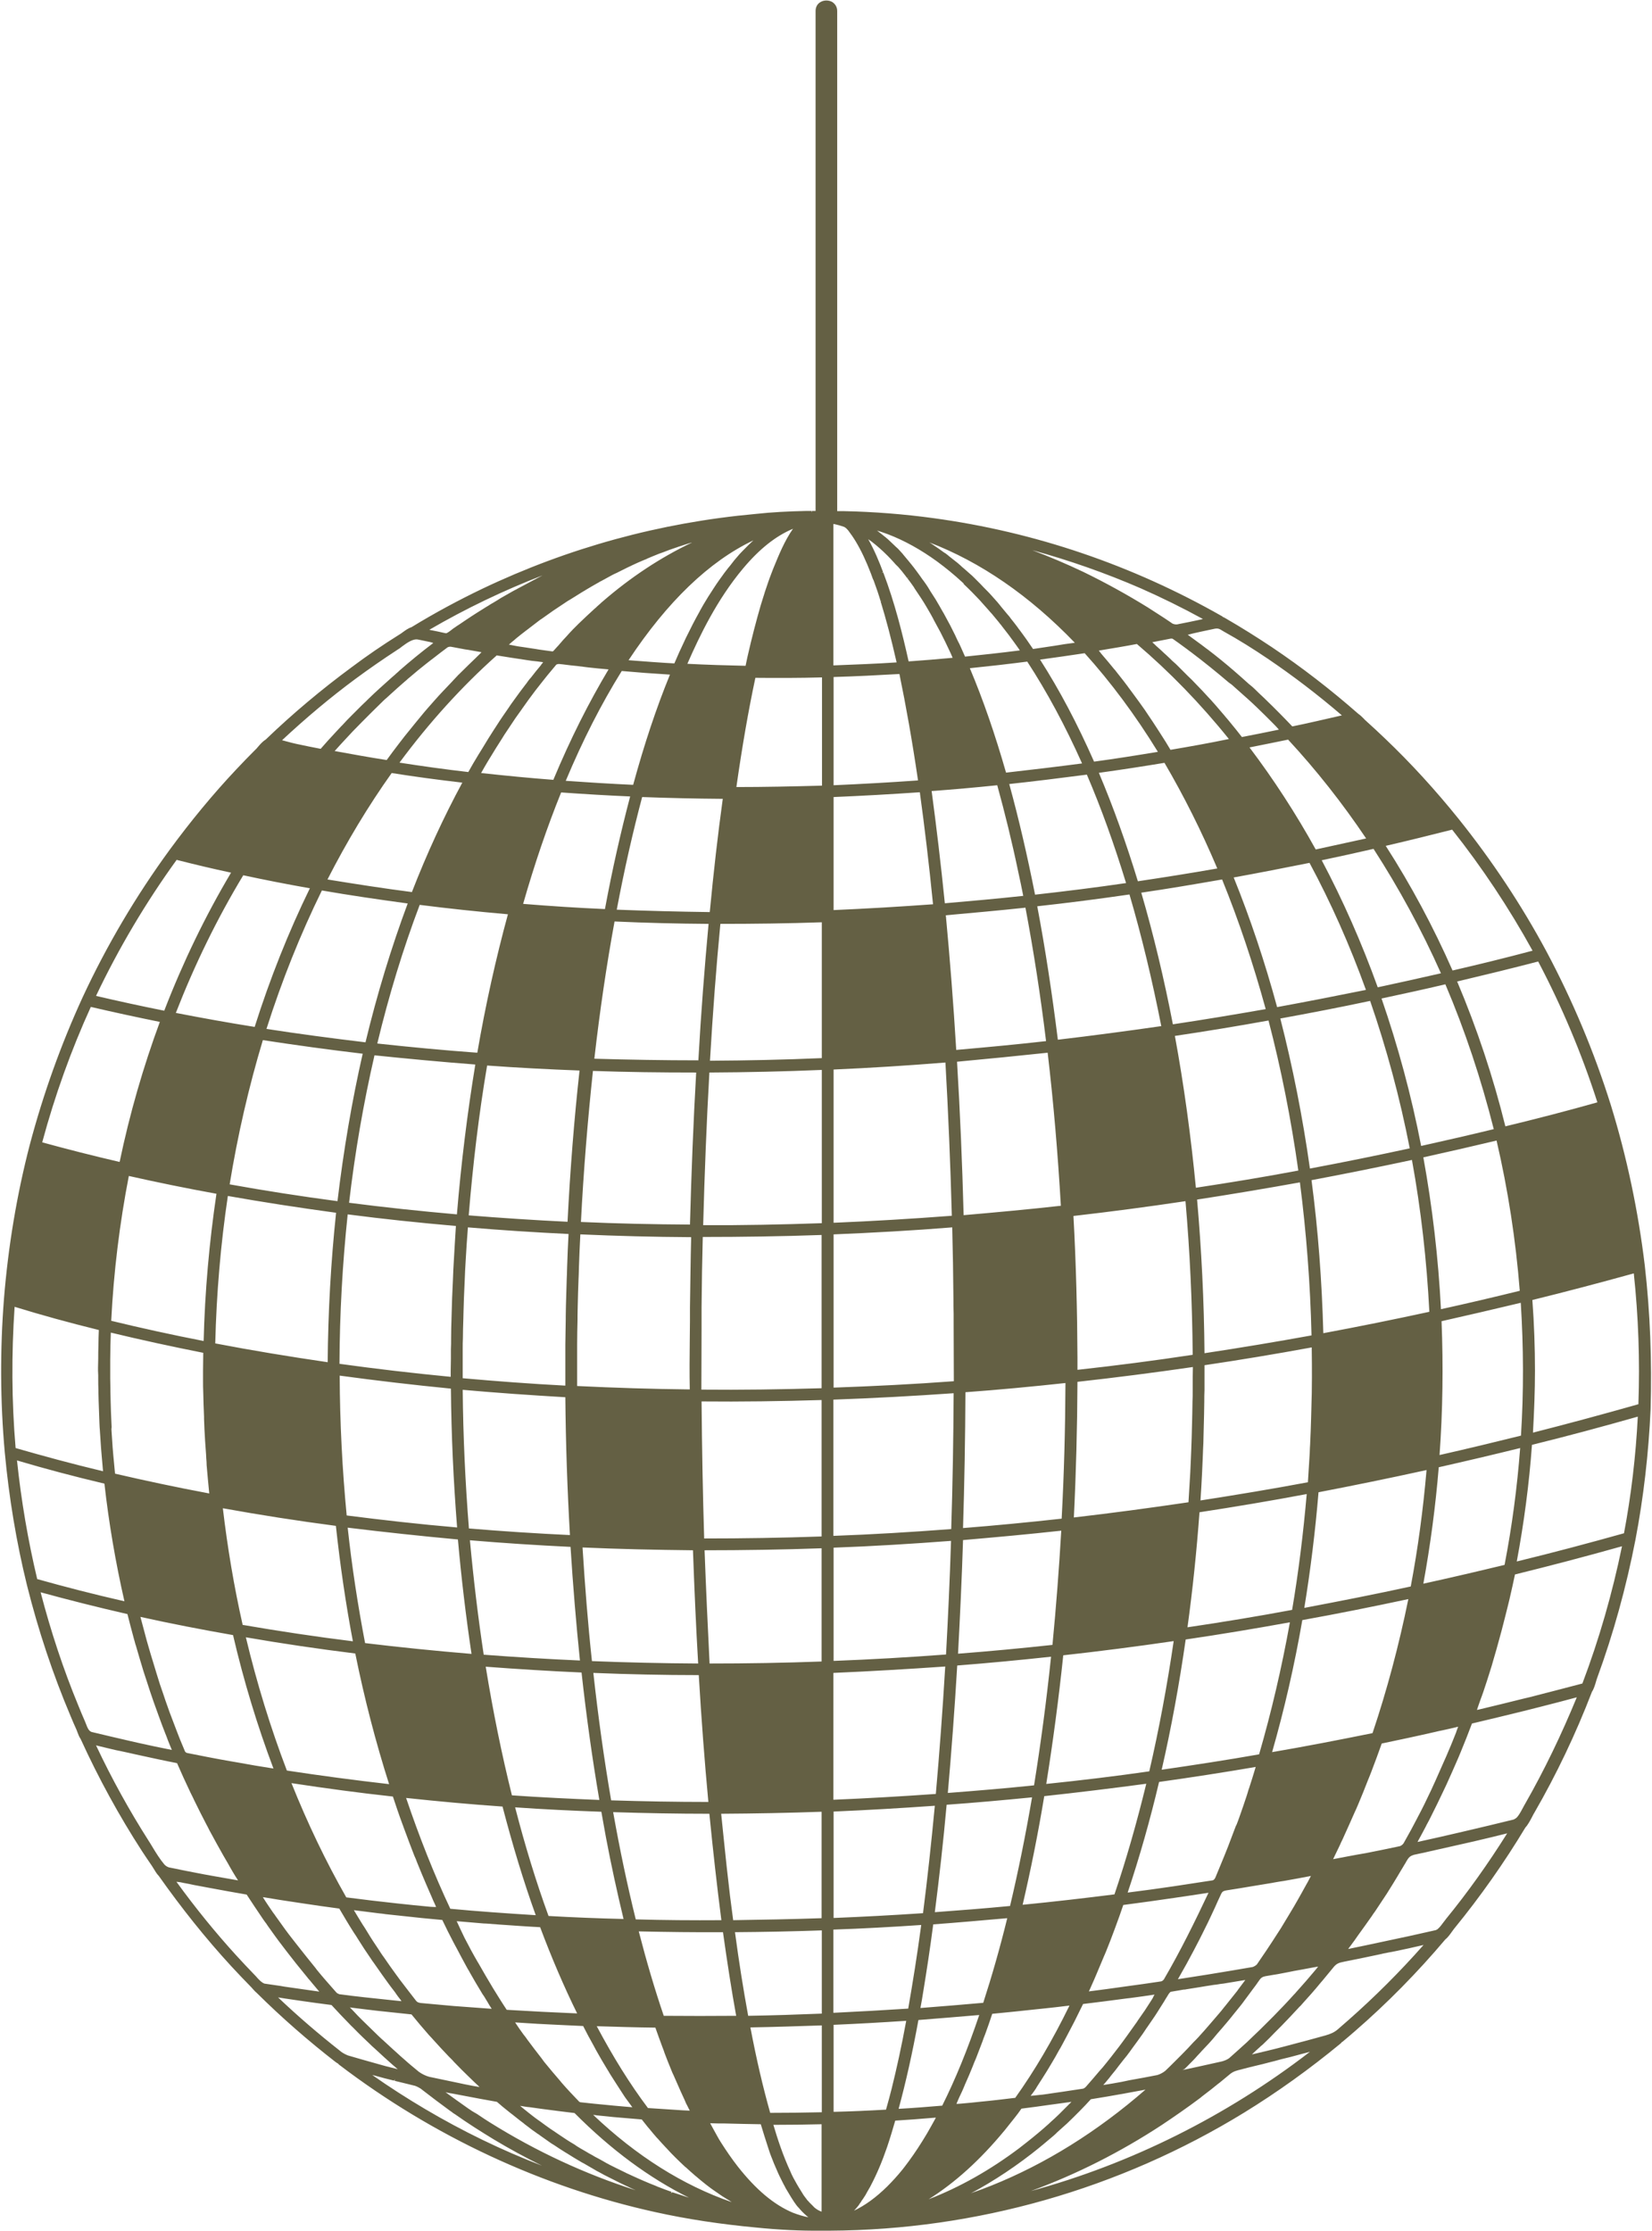 <?xml version="1.0" encoding="UTF-8" standalone="no"?><svg xmlns="http://www.w3.org/2000/svg" xmlns:xlink="http://www.w3.org/1999/xlink" fill="#646044" height="1115.1" preserveAspectRatio="xMidYMid meet" version="1" viewBox="-0.3 -0.2 825.8 1115.1" width="825.8" zoomAndPan="magnify"><g id="change1_1"><path d="M821.9,632.4L821.9,632.4c-3.3-27.4-9-54.4-17-80.3c-8.3-26.5-19.1-52.2-32.1-76.6c-12.5-23.3-27.3-45.6-43.9-66.3 c-11.5-14.3-23.8-27.8-36.7-40.1c-3.2-3.1-6.5-6.1-9.8-9.1c-0.3-0.3-0.7-0.6-1-1c-0.8-0.8-1.8-1.8-2.6-2.3 c-13.9-12.2-28.4-23.4-43.3-33.4c-7.5-5-15.3-9.9-23.1-14.4c-0.6-0.4-1.1-0.6-1.4-0.7c-0.1-0.1-0.2-0.2-0.3-0.3 c-45.1-25.7-93.7-42.2-144.4-49.1c-14.6-2-29.7-3.2-44.7-3.5l0,0c-0.3,0-0.6,0-0.9,0l-2.5,0l0-250c0-1.9-0.9-3.5-2.5-4.5 c-1.7-1-4.1-1-5.8,0c-1.6,0.9-2.5,2.5-2.5,4.5l0,249.9l-1.3,0c-0.2,0-0.4,0-0.5,0l0,0l-0.1,0l0,0.8l0,0h0l-0.2-0.8c-0.3,0-0.7,0-1,0 c-0.3,0-0.6,0-0.8,0c-0.2,0-0.5,0-0.7,0c-9,0.2-17.3,0.6-25.4,1.5c-47.7,4.3-93.6,16.9-136.6,37.4c-11.9,5.7-23.8,12.1-35.4,19.2 c-1.6,0.5-3.1,1.6-4.6,2.7c-0.6,0.4-1.2,0.9-1.8,1.2c-8,5-15.9,10.4-23.5,16.1c-14.9,11-29.4,23.1-43,36.2c-1.5,0.9-2.8,2.4-3.9,3.7 c-0.5,0.6-0.9,1.1-1.4,1.5c-3.1,3.1-6.3,6.4-9.3,9.6c-11.7,12.4-22.9,26-33.4,40.3c-16.8,23-31.4,47.7-43.4,73.5 c-10.9,23.7-19.8,48.6-26.5,73.9c-6.5,25-10.8,50.9-12.9,76.9c-2,25.5-1.9,51.4,0.4,76.9c2.1,22.6,5.8,44.9,11.1,66.4 c5.6,22.4,12.9,44.4,21.8,65.4c0.9,2.2,1.9,4.5,2.9,6.7c0.2,0.4,0.3,0.8,0.5,1.3c0.4,1.1,0.9,2.4,1.6,3.4l0.1,0.2 c8.9,19.5,19.2,38.3,30.6,55.9c1.5,2.3,3,4.5,4.5,6.7c0.4,0.5,0.7,1.1,1.1,1.7c0.9,1.5,1.8,3,2.8,4c11.3,16,23.4,31.2,36.2,45.1 c3.3,3.6,6.7,7.1,10.1,10.6c0.3,0.3,0.5,0.6,0.8,0.9c0.6,0.7,1.3,1.4,2,2c12.3,12.2,25.5,23.7,39,34.2c0.5,0.4,1,0.7,1.5,1 c0.2,0.2,0.3,0.4,0.4,0.4l0.2,0.2c47,35.8,101.6,61.2,157.9,73.6c16.2,3.6,33.1,6.1,50.2,7.7c11.9,1.2,22.5,1.7,32.7,1.6l3.7,0 l0.8,0c73.1-0.4,144.7-20.8,207-59c16.6-10.2,32.9-21.9,48.4-34.7c0.1-0.1,0.2-0.2,0.3-0.4l0.1-0.1c0.2-0.1,0.4-0.2,0.6-0.4 c2.1-1.7,4.1-3.5,6.1-5.2c15.9-13.8,31.1-29.2,45.1-45.8l0,0c1.3-1,2.4-2.6,3.4-4c0.4-0.6,0.9-1.2,1.2-1.6 c12.9-15.8,24.8-32.7,35.4-50.3c1.3-1.4,2.4-3.5,3.4-5.4c0.4-0.8,0.8-1.6,1.2-2.2c10.9-18.9,20.6-39.2,28.7-60.3 c0.9-1.3,1.5-3.3,2-5c0.2-0.7,0.4-1.4,0.6-1.9c8.1-22.1,14.5-45.3,19.1-68.9c4.1-21.4,6.6-43.4,7.6-65.3 C825.5,680.1,824.6,656.1,821.9,632.4z M499.1,270C499.1,270,499.1,270,499.1,270L499.1,270C499.1,270,499.1,270,499.1,270z M762.1,901.4c-0.4,0.6-0.7,1.3-1.1,2c-0.8,1.5-1.6,3-2.6,4.3c-0.5,0.7-1.2,1.2-2.1,1.6c-8.1,2-16.5,4-25.5,6.1 c-7.2,1.7-14.7,3.4-22.5,5.1c0.1-0.2,0.2-0.4,0.3-0.6c1.2-2.1,2.3-4.3,3.5-6.5c0.2-0.4,0.5-0.9,0.7-1.4c0.2-0.4,0.4-0.8,0.6-1.1 c0.3-0.5,0.5-1,0.8-1.5l0.6-1.2c2.2-4.3,4.3-8.7,6.3-12.9c0.6-1.2,1.1-2.4,1.7-3.6c1.8-4,3.7-8.2,5.5-12.4l0.6-1.4 c0.3-0.8,0.7-1.6,1-2.4c2-4.9,3.9-9.6,5.6-14.2c8.1-1.9,16.7-4,26.1-6.3l8.3-2.1c6-1.5,12-3.1,18-4.7 C780.3,866.7,771.7,884.6,762.1,901.4z M416.4,1011.9c12-0.5,24.2-1.2,36.3-2c-2.4,13.1-4.8,23.9-7.3,34c-0.8,3.2-1.7,6.5-2.8,10.4 c-8.6,0.5-17.5,0.9-26.2,1.1V1011.9z M633.5,329.1c12.4,8.4,24.9,17.9,37,28.3l-0.1,0c-8.8,2-16.8,3.9-24.7,5.5 c-2.2-2.3-4.4-4.6-6.6-6.8c-0.8-0.8-1.7-1.7-2.5-2.5l-0.8-0.8c-1.4-1.4-2.9-2.8-4.3-4.2c-1.5-1.4-3-2.8-4.5-4.3 c-0.8-0.8-1.6-1.5-2.5-2.2l-0.5-0.4c-5.2-4.7-9.6-8.5-13.9-12c-1.1-0.9-2.3-1.8-3.5-2.8l-2.2-1.7c-0.5-0.4-1-0.8-1.6-1.2 c-1.7-1.3-3.4-2.6-5.1-3.8c-1.4-1-2.7-2-4.1-3l-0.2-0.1c0.3-0.1,0.5-0.1,0.8-0.2c1.2-0.3,2.3-0.6,3.3-0.8l2.7-0.6 c2-0.4,4.1-0.9,6.1-1.3c2.2-0.5,2.8-0.2,4.7,1l0.5,0.3v0C619.1,319.7,626.4,324.3,633.5,329.1z M688.4,493.3 c-8-22.2-17.4-43.5-28-63.5c9.1-1.9,17.6-3.8,25.9-5.7c12.6,19.5,24,40.4,33.7,62.2C709.4,488.7,698.8,491.1,688.4,493.3z M725.8,484.9c-9.6-21.8-20.8-42.7-33.4-62.3c11.3-2.6,22.5-5.4,33.2-8.1c14.9,18.8,28.4,39.1,40.2,60.5 C752.3,478.6,738.8,481.9,725.8,484.9z M752.2,562.8c-6.1-24.7-14.2-49-24.1-72.4c13.5-3.2,27.1-6.5,40.5-10 c11.8,22.4,21.8,46.1,29.6,70.4C783,555.1,767.5,559.1,752.2,562.8z M460.2,962c-2,14.9-4.2,28.6-6.5,41.8 c-12.3,0.8-24.9,1.5-37.4,2.1v-41.6C430.8,963.8,445.6,963,460.2,962z M615.4,342c1.8,1.6,3.6,3.2,5.5,4.9c0.9,0.8,1.8,1.6,2.7,2.4 c1.5,1.4,3.1,2.8,4.6,4.3c1.3,1.3,2.6,2.5,3.9,3.8l0.8,0.8c0.9,0.9,1.7,1.7,2.6,2.6c1.2,1.2,2.4,2.4,3.5,3.7 c-6.2,1.3-12.3,2.5-18.5,3.7c-1.9-2.5-3.9-4.9-6.1-7.6c-0.7-0.9-1.5-1.8-2.2-2.6l-0.3-0.4c-1.6-1.9-3.3-3.8-4.9-5.7l-0.9-1 c-0.7-0.8-1.4-1.6-2.1-2.3c-2.2-2.4-4.4-4.8-6.7-7.1c-1.2-1.3-2.5-2.6-3.8-3.8l-0.4-0.4c-1.2-1.2-2.5-2.5-3.7-3.7 c-0.4-0.4-0.8-0.8-1.1-1.1c-0.5-0.5-1-1-1.6-1.5c-0.3-0.3-0.6-0.5-0.9-0.8c-0.2-0.2-0.5-0.4-0.7-0.7c-1.3-1.3-2.7-2.5-4.1-3.8 l-0.4-0.4c-0.4-0.4-0.8-0.7-1.2-1.1c-0.6-0.5-1.1-1-1.7-1.5c-0.5-0.5-1.1-1.1-1.8-1.7c-0.1-0.1-0.1-0.1-0.2-0.2 c0.2,0,0.4-0.1,0.6-0.1l8.7-1.7c0.3,0,0.6,0,0.9,0.1c2,1.4,4.1,2.9,6.1,4.4c0.7,0.5,1.4,1,2,1.5l1.1,0.8h0 c6.5,4.9,12.8,10,18.9,15.2L615.4,342z M654.5,583.9c-3.6-25.6-8.6-50.8-14.8-75c14.8-2.7,29.9-5.6,44.9-8.8 c8.2,23.7,14.9,48.5,19.8,73.7C687.8,577.4,671,580.8,654.5,583.9z M710.1,572.6c-4.9-25.3-11.6-50-19.8-73.7 c10.7-2.3,21.4-4.6,31.9-7.1c9.8,23,17.9,47.4,24.2,72.4C734.5,567.1,722.2,569.9,710.1,572.6z M720,654.2 c-1.3-25.6-4.3-51.1-8.8-75.9c12.2-2.7,24.5-5.5,36.6-8.4c5.7,24.5,9.6,49.7,11.6,75.1C746.4,648.2,733.2,651.3,720,654.2z M720.3,660.2c12.9-2.9,26.2-6,39.6-9.2c1.4,22.1,1.5,44.4,0.1,66.4c-13.3,3.3-27,6.6-40.7,9.7C720.9,704.9,721.2,682.4,720.3,660.2 z M517.1,447c-3.9-19.7-8.1-37.8-12.9-55.3c12.8-1.4,25.8-3,38.8-4.7c7.2,16.8,13.6,34.6,19.6,54.2 C547.6,443.4,532.3,445.3,517.1,447z M601.8,676.2c-0.2-25.9-1.5-51.7-3.7-76.8c16.9-2.6,34.2-5.5,51.4-8.6 c3.2,25,5.2,50.7,5.8,76.5C637.7,670.5,619.7,673.5,601.8,676.2z M661.2,666.2c-0.7-25.9-2.6-51.6-5.9-76.5 c16.5-3.1,33.4-6.5,50.2-10.1c4.5,24.7,7.4,50.2,8.7,75.9C696.7,659.3,678.9,662.9,661.2,666.2z M712.8,734.6 c-1.7,19.7-4.3,39.2-7.9,58.2c-17.4,3.8-35.3,7.3-53.2,10.7c3.1-19,5.5-38.5,7.1-57.8C676.5,742.3,694.6,738.6,712.8,734.6z M703.7,799.1c-4.7,23.1-10.7,45.6-17.9,67c-16.3,3.3-33.2,6.6-50.2,9.5c6.1-21.3,11.2-43.5,15.1-66 C668,806.5,685.9,802.9,703.7,799.1z M586,511.8c-4.4-22.8-9.7-44.9-15.8-65.8c13.1-1.9,26.6-4.2,40.4-6.6 c8.3,20.4,15.6,42.2,21.8,64.8C617,506.9,601.4,509.5,586,511.8z M601.8,682.2c17.6-2.6,35.6-5.6,53.6-8.9 c0.1,5.9,0.1,10.5,0.1,14.9c0,5-0.1,10.5-0.3,16.6l-0.1,3.7c-0.1,4.5-0.3,8.9-0.5,13.4l-0.1,1.6c0,0.9-0.1,1.8-0.1,2.7 c-0.3,4.7-0.6,9.5-0.9,14.5c-17.6,3.3-35.7,6.3-53.7,9.1c0.3-4.7,0.6-9.3,0.8-14c0.1-2.2,0.2-4.5,0.3-6.7l0.2-5.1 c0.1-1.9,0.2-3.7,0.2-5.6c0.1-2.6,0.1-5.2,0.2-7.8l0.1-4.2c0-2,0.1-4,0.1-6c0-1.9,0-3.8,0.1-5.7l0-4.7c0-1.7,0-3.4,0-5.1 L601.8,682.2z M593.3,813.2c2.6-18.9,4.6-38.3,6-57.5c17.6-2.7,35.6-5.7,53.6-9.1c-1.7,19.6-4.1,39.1-7.3,57.9 C628.5,807.7,610.9,810.6,593.3,813.2z M544,995.2c0.5-1,0.9-2,1.4-3.1l1.2-2.7c0.3-0.7,0.6-1.4,0.9-2.1c1.4-3.3,2.8-6.6,4.2-10 l0.4-0.9c0.2-0.4,0.3-0.8,0.5-1.2c1.4-3.5,2.8-7,4.1-10.6l0.7-1.9c1.3-3.5,2.6-7.1,3.8-10.7c8.4-1.1,17.1-2.3,25.9-3.6l1.3-0.2 c0.5-0.1,1-0.1,1.5-0.2c4.6-0.7,9.2-1.4,13.9-2.1c-6.7,14.2-14,29.1-22.3,43.3c-0.4,0.5-0.9,0.9-1.4,1c-5.9,0.9-11.7,1.7-17.6,2.5 C556.3,993.6,550.2,994.4,544,995.2z M617.4,912.7c-1.3,3.5-2.6,6.9-3.9,10.3c-0.6,1.5-1.2,3-1.8,4.5c-1.4,3.5-3,7.2-4.5,10.9 c-0.5,0.9-0.9,1.2-1.4,1.3c-6.6,1-13.1,2-19.7,3c-7.3,1.1-14.9,2.1-22.7,3.1c5.9-17.6,11.2-36.2,15.7-55.3 c15.7-2.2,31.9-4.7,48.3-7.5c-1,3.4-2.1,6.9-3.2,10.3c-0.3,0.8-0.6,1.7-0.8,2.5l-0.5,1.6c-1.2,3.6-2.4,7.2-3.7,10.8 c-0.4,1.2-0.9,2.4-1.3,3.5L617.4,912.7z M522.7,891.5c3.3-20.7,6.2-42.3,8.5-64.3c18.1-2,36.7-4.4,55.2-7.1 c-3.3,22.5-7.4,44.4-12.2,65.1C557.5,887.6,540.2,889.7,522.7,891.5z M580.4,884.4c4.8-20.9,8.8-42.8,12-65.1 c17-2.5,34.5-5.4,52.1-8.6c-4.1,22.8-9.3,45-15.4,66C613.3,879.5,596.9,882,580.4,884.4z M595.9,692.8l0,2.2c0,1.8,0,3.5-0.1,5.3 c0,2-0.1,3.9-0.1,5.9l-0.1,4.3c-0.1,2.6-0.1,5.2-0.2,7.8c-0.1,1.9-0.1,3.7-0.2,5.6l-0.2,5.1c-0.1,2.2-0.2,4.5-0.3,6.7 c-0.3,5-0.6,10-0.9,15c-19,2.8-38.2,5.4-57.3,7.6c1.1-22.2,1.7-45,1.8-67.8c19-2.1,38.4-4.6,57.7-7.4 C595.9,686.3,595.9,689.6,595.9,692.8z M538.3,684.5c0-1.1,0-2.2,0-3.3l0-2.7c-0.1-23.1-0.7-47-2-70.9c18.4-2.1,37.3-4.6,56-7.4 c2.2,25.2,3.4,51,3.6,76.8C576.8,679.9,557.5,682.4,538.3,684.5z M572.7,891.4c-4.7,19.3-10,37.9-15.9,55.3 c-15.1,1.9-30.6,3.7-45.9,5.2c4-17.2,7.7-35.5,10.8-54.3C538.3,895.8,555.5,893.7,572.7,891.4z M654.1,939.2 c-0.4,0.8-0.8,1.6-1.3,2.4c-0.8,1.5-1.7,3.1-2.6,4.7c-1.2,2.2-2.5,4.4-3.7,6.5c-1.1,1.8-2.2,3.7-3.3,5.5c-1.1,1.8-2.1,3.5-3.2,5.3 c-1.4,2.2-2.8,4.3-4.2,6.5l-0.4,0.6c-0.8,1.3-1.7,2.5-2.5,3.8c-1.6,2.4-3.3,4.9-4.9,7.2c-0.6,0.6-1.3,1-2.1,1.3 c-6.8,1.2-14.2,2.4-22.7,3.8c-4.9,0.8-9.8,1.5-14.7,2.3c0.2-0.4,0.5-0.8,0.7-1.2l1.4-2.5c0.7-1.3,1.5-2.6,2.2-3.9 c1.2-2.2,2.4-4.5,3.6-6.7c0.9-1.7,1.8-3.5,2.7-5.2c1-1.9,1.9-3.8,2.9-5.8c1.1-2.1,2.1-4.3,3.1-6.4c0.7-1.4,1.3-2.9,2-4.3l1.2-2.7 c0.4-0.9,0.8-1.8,1.3-2.8c1-2.2,1.1-2.5,3.2-2.9c2.3-0.4,4.6-0.7,6.9-1.1c4.4-0.7,8.8-1.5,13.3-2.2c0.8-0.1,1.6-0.3,2.4-0.4 c0.7-0.1,1.5-0.3,2.2-0.4c0.6-0.1,1.2-0.2,1.8-0.3c0.7-0.1,1.3-0.2,2-0.3c4.5-0.8,9-1.6,13.6-2.5L654.1,939.2z M528.5,519.5 c-2.9-23.2-6.3-45.6-10.3-66.7c15.5-1.7,31-3.7,46.1-5.9c6.1,20.8,11.4,42.9,15.9,65.8C562.8,515.2,545.5,517.5,528.5,519.5z M532.3,691.1c-0.1,22.8-0.7,45.6-1.9,67.8c-16.3,1.8-32.9,3.4-49.3,4.7c0.7-22.3,1.1-45.2,1.2-67.9 C498.8,694.5,515.6,692.9,532.3,691.1z M516.4,1045.4c0.3-0.4,0.6-0.9,0.9-1.3c0.2-0.3,0.4-0.6,0.6-1c0.2-0.3,0.3-0.5,0.5-0.8 c1.7-2.6,3.2-5,4.7-7.4c0.7-1.2,1.4-2.3,2.1-3.5c1.4-2.3,2.7-4.6,4-7l0.5-0.8c0.4-0.7,0.8-1.5,1.2-2.2c1.5-2.8,3.1-5.8,4.7-8.9 l1.3-2.5c1.4-2.8,2.8-5.7,4.2-8.5c7.2-0.9,14.6-1.8,21.9-2.8l1.8-0.2c4-0.5,7.9-1.1,12-1.7c0,0.1-0.1,0.2-0.1,0.2 c-0.3,0.5-0.5,0.9-0.7,1.4l-0.6,1c-0.3,0.5-0.6,0.9-0.9,1.4c-1.6,2.6-3.3,5.1-5.1,7.6l-0.9,1.3c-0.4,0.6-0.8,1.3-1.3,1.9 c-2.7,3.8-5.3,7.5-8.1,11.2c-2.6,3.4-5.3,6.9-8.2,10.4c-0.3,0.3-0.6,0.7-0.9,1l-0.7,0.8c-2.2,2.6-4.5,5.3-6.8,7.9 c-0.5,0.5-1,0.8-1.3,0.9c-7.2,1.1-13.9,2.1-20.3,3l-1.1,0.1c-1.2,0.1-2.4,0.3-3.7,0.4c-0.4,0-0.8,0.1-1.2,0.1L516.4,1045.4z M597.5,593.5c-2.5-25.9-6-51.5-10.5-75.9c15.5-2.3,31.3-4.9,46.8-7.7c6.3,24.1,11.3,49.4,14.9,75 C631.8,588.1,614.6,590.9,597.5,593.5z M568.5,440.3c-5.8-19-12.3-37.2-19.5-54.2c10.9-1.5,21.9-3.2,32.8-5 c9.6,16.4,18.5,34.1,26.4,52.8C594.6,436.3,581.2,438.4,568.5,440.3z M523.4,526c2.9,24.7,5.1,50.4,6.6,76.5 c-16.1,1.8-32.5,3.3-48.6,4.7c-0.7-26.2-1.8-52-3.3-76.7C493.1,529.1,508.4,527.6,523.4,526z M530.2,764.9 c-1.1,19.2-2.6,38.4-4.4,57.1c-15.7,1.7-31.6,3.2-47.2,4.4c1-18.6,1.9-37.7,2.5-56.8C497.3,768.2,513.9,766.7,530.2,764.9z M525.1,827.9c-2.3,22.2-5.2,43.8-8.5,64.3c-14.3,1.5-28.8,2.7-43.1,3.8c1.8-20.5,3.4-41.9,4.7-63.7 C493.6,831.1,509.4,829.6,525.1,827.9z M515.6,898.2c-3.3,19.3-6.9,37-11,54.3c-12.5,1.2-25.2,2.2-37.6,3.1 c2.2-17.2,4.2-34.8,5.9-53.7C487,900.9,501.3,899.6,515.6,898.2z M584.8,374.6c-1.5-2.6-3.1-5.1-4.7-7.6c-0.6-0.9-1.2-1.9-1.8-2.8 c-1.6-2.5-3.2-4.9-4.9-7.4l-0.6-0.9c-0.3-0.4-0.5-0.8-0.8-1.2c-1.8-2.6-3.8-5.3-6-8.3c-0.8-1-1.5-2.1-2.3-3.1l-0.2-0.3 c-1.4-1.9-2.9-3.8-4.4-5.7c-0.3-0.3-0.5-0.7-0.8-1c-0.3-0.4-0.7-0.9-1-1.3l-0.7-0.8c-1.9-2.4-4-4.8-6.2-7.4l-0.8-1 c-0.2-0.2-0.4-0.5-0.6-0.8c7.2-1.2,13.3-2.2,19-3.3c16.2,13.8,31.7,29.7,46,47.5C603.9,371.3,594.2,373,584.8,374.6z M502.6,386 c-5.5-19.2-11.4-36.3-18.1-52.2c9.8-1,19.4-2.1,28.7-3.3c9.9,15.2,18.9,31.9,27.4,50.9C527.7,383.1,514.9,384.6,502.6,386z M498.2,392.3c3.8,13.8,7.4,28.4,10.5,43.3c0.9,4,1.7,8,2.5,12c-13.1,1.4-26.3,2.6-39.2,3.7c-2-19.8-4.2-38.2-6.6-56.1 C476.5,394.4,487.5,393.4,498.2,392.3z M512.3,453.5c4,21.2,7.5,43.6,10.3,66.7c-15,1.7-30.1,3.1-44.9,4.4 c-1.4-23.3-3.2-45.9-5.2-67.3C485.8,456.1,499.2,454.9,512.3,453.5z M503.2,958.6c-3.7,15.1-7.7,29-12,42.3 c-10.3,0.9-20.9,1.8-31.4,2.6c0.5-2.7,1-5.4,1.4-8.1c1.7-10.4,3.4-21.4,5-33.7C478.3,960.8,490.7,959.7,503.2,958.6z M591.8,1034 c0.9-0.9,1.8-1.7,2.6-2.6l0.6-0.6c0.2-0.2,0.5-0.5,0.7-0.7c0.9-0.9,1.7-1.8,2.5-2.7c0.5-0.5,1-1.1,1.5-1.6l0.8-0.9 c1.1-1.2,2.3-2.4,3.4-3.6c1.3-1.4,2.6-2.9,3.8-4.4l0.5-0.6c1.7-1.9,3.3-3.8,4.9-5.7c1-1.2,2.1-2.5,3.1-3.8l0.4-0.5 c0.4-0.5,0.9-1.1,1.3-1.6c0.7-0.9,1.4-1.7,2.1-2.6c0.3-0.4,0.7-0.9,1-1.3c0.3-0.4,0.5-0.7,0.8-1.1c1-1.3,1.9-2.5,2.9-3.9l1.1-1.5 c0.6-0.8,1.2-1.6,1.8-2.4c0.3-0.4,0.6-0.9,0.9-1.3l1-1.4c0.6-0.8,1.3-1.2,2-1.4c0.3-0.1,0.5-0.1,0.8-0.2l4.1-0.7 c0.7-0.1,1.3-0.2,1.9-0.3c1.6-0.3,3.2-0.6,4.7-0.9c1.2-0.2,2.4-0.5,3.5-0.7c1.3-0.2,2.6-0.5,3.9-0.7c2-0.4,3.9-0.7,5.9-1.1l2.3-0.4 c-0.7,0.9-1.4,1.8-2.2,2.7c-2.5,3-5.2,6.1-8,9.2l-0.8,0.9c-0.3,0.4-0.7,0.8-1.1,1.2c-3.2,3.6-6.6,7.1-10.1,10.7 c-0.4,0.4-0.9,0.9-1.3,1.3l-1,1c-3.1,3.1-5.9,5.9-8.7,8.5c-0.8,0.8-1.7,1.6-2.5,2.4c-2.8,2.6-5.8,5.2-8.8,7.9 c-1,0.7-2.1,1.2-3.6,1.6c-6.8,1.5-12.5,2.8-17.7,3.9l-2,0.4L591.8,1034z M666.1,929.1c0.3-0.7,0.7-1.4,1-2.1 c0.5-1.1,1.1-2.2,1.6-3.3c0.3-0.7,0.7-1.4,1-2.1l0.2-0.5c0.7-1.4,1.4-2.9,2-4.3c1.6-3.5,3.2-7.1,5-11.2l0.7-1.5 c0.4-0.9,0.8-1.9,1.2-2.8c1.5-3.5,3-7.3,4.8-11.9l0.7-1.7c0.3-0.8,0.6-1.5,0.9-2.3c1.8-4.6,3.5-9.4,5.2-14.1 c8.1-1.7,16.7-3.5,26.3-5.7c0.6-0.1,1.2-0.3,1.7-0.4c0.6-0.1,1.2-0.3,1.9-0.4c2.8-0.6,5.5-1.2,8.3-1.9c0,0,0,0,0,0 c-0.3,0.8-0.6,1.6-0.9,2.4l-0.1,0.4c-1.2,2.9-2.3,5.9-3.6,8.8h0c-0.8,2-1.7,4-2.6,6c-1.4,3.2-2.8,6.3-4.2,9.5l-0.6,1.3 c-0.5,1.1-1,2.2-1.5,3.3c-2.3,4.9-4.5,9.4-6.7,13.5l-0.2,0.4c-1.9,3.7-4.1,7.8-6.9,12.7c-0.5,0.7-1.1,1.1-1.8,1.4 c-5.7,1.2-11.4,2.4-17.1,3.5C676.9,927,671.5,928.1,666.1,929.1L666.1,929.1z M638.1,503.2c-6.1-22.5-13.4-44.3-21.7-64.8 c12.7-2.3,25.4-4.8,37.9-7.3c10.7,19.9,20.2,41.3,28.2,63.5C667.7,497.6,652.8,500.5,638.1,503.2z M546.6,380.5 c-8.4-19-17.2-35.7-27-51c7.9-1.1,15.2-2.1,22.3-3.2c13,14.4,25.3,30.9,36.6,49.3C567.7,377.4,557,379.1,546.6,380.5z M450,284.7 c0.3,0.3,0.6,0.7,0.9,1.1c0.8,1,1.6,2,2.3,3l0.6-0.5l0,0l-0.5,0.6c0.7,0.9,1.4,1.8,2.1,2.8c0.4,0.6,0.8,1.1,1.2,1.7l0.2,0.4 c0.8,1.2,1.6,2.4,2.4,3.6l1,1.5c0.9,1.4,1.8,2.8,2.6,4.2l0.7,1.2c0.9,1.5,1.8,3.1,2.6,4.6l0.5,1c0.9,1.6,1.7,3.2,2.6,4.8l0.6,1.1 c0.8,1.6,1.6,3.2,2.4,4.8l1,2.1c0.6,1.3,1.2,2.5,1.8,3.8c0.3,0.7,0.6,1.4,0.9,2.1c-7.5,0.7-14.9,1.3-22,1.8 c-3-13.5-6.9-29.3-12.7-44.5l-0.7,0.3l0.6-0.5c-1.9-5.1-4.3-10.9-7.4-16.4c0.6,0.4,1.3,0.9,1.8,1.3c2.6,2,5.1,4.2,7.7,6.8l0.3,0.3 c1.1,1.1,2.1,2.2,3.2,3.4l0.6,0.7C448.3,282.7,449.2,283.7,450,284.7z M489.2,1007c-5.8,17.2-11.9,32.1-18.5,45.3 c-7.2,0.6-14.5,1.2-21.8,1.6c3.6-13.3,6.8-27.4,9.9-44.4C468.6,1008.7,478.9,1007.9,489.2,1007z M480.6,1045.2l0.4-0.9 c0.2-0.5,0.4-0.9,0.6-1.4l0.4-1c1.5-3.3,2.8-6.4,4-9.4c0.5-1.3,1-2.6,1.6-3.9c1.1-2.8,2.2-5.7,3.3-8.6l0.4-1.2 c0.3-0.8,0.6-1.6,0.9-2.3c1.2-3.3,2.4-6.7,3.5-10.1c7.5-0.7,15-1.5,22.4-2.3l2-0.2c4.7-0.5,9.4-1,14.1-1.6c0,0,0,0,0.1,0 c-8.5,17.4-17.4,32.5-27.1,46.1c-5.9,0.7-11.6,1.4-17,1.9c-3.4,0.4-6.8,0.7-10.2,1l-1.4,0.1c-0.3,0-0.5,0-0.8,0 C478.6,1049.4,479.6,1047.3,480.6,1045.2z M560.5,1040.4c-3.1,0.6-6.2,1.1-9.3,1.6c0.4-0.5,0.9-1,1.3-1.5l0.9-1.1 c0.4-0.5,0.9-1,1.3-1.6l0.3-0.4c0.1-0.2,0.3-0.3,0.4-0.5c1.3-1.5,2.5-3.1,3.7-4.7l2.2-2.8c0.6-0.7,1.1-1.4,1.7-2.1 c1-1.3,2-2.7,3-4.1l2.2-3c0.9-1.3,1.9-2.6,2.8-3.9c0.3-0.5,0.7-1,1-1.5c0.3-0.4,0.5-0.8,0.8-1.2l0.5-0.7c1.6-2.4,3.3-4.7,4.8-7.1 c1.2-1.9,2.4-3.8,3.6-5.7c0.2-0.4,0.5-0.8,0.7-1.2l0.7-1.1c0.3-0.6,0.7-1.1,1-1.6c0.3-0.4,0.7-0.7,0.8-0.8l0,0 c1.2-0.2,2.4-0.4,3.6-0.6l2.9-0.5l0.3,0c0.2,0,0.5,0,0.7-0.1c2.3-0.4,4.6-0.7,6.9-1.1c1-0.2,2-0.3,3-0.5c0.9-0.1,1.7-0.3,2.6-0.4 c1-0.2,1.9-0.3,2.9-0.4c1.2-0.2,2.3-0.4,3.5-0.5c3.6-0.6,7.3-1.2,10.9-1.8c-1.2,1.6-2.4,3.2-3.6,4.8l-0.4,0.6 c-1.8,2.3-3.7,4.6-5.5,6.9l-1.3,1.6c-0.7,0.9-1.4,1.8-2.2,2.7c-1.2,1.4-2.4,2.8-3.6,4.2l-1.9,2.2c-1.2,1.4-2.5,2.9-3.8,4.3 c-0.8,0.9-1.6,1.8-2.4,2.6l-1.2,1.2c-1.9,2.1-3.9,4.2-5.9,6.2c-0.7,0.7-1.4,1.4-2.2,2.2l-1,1c-1.7,1.7-3.3,3.3-5,4.9 c-1.1,0.9-2.4,1.6-3.9,2.1c-4.6,0.9-9.3,1.8-14,2.6L560.5,1040.4z M711.2,791.4c3.5-19.2,6.1-38.7,7.7-58.2 c13.3-3,26.9-6.2,40.7-9.6c-1.5,19.7-4.1,39.3-7.8,58.4C738.6,785.2,724.9,788.4,711.2,791.4z M458.6,389.9 c-14.2,1-28.3,1.8-42.2,2.4v-54.1c11-0.3,22-0.9,32.9-1.5C452.6,352.7,455.7,370.1,458.6,389.9z M466.1,451.8 c-16.6,1.2-33.3,2.2-49.7,2.9v-56.5c14.2-0.6,28.7-1.4,43.1-2.4C461.9,413.3,464.1,431.7,466.1,451.8z M475.5,607.5 c-19.8,1.5-39.7,2.7-59.1,3.5v-76.6c18.5-0.8,37.3-2,55.9-3.5C473.7,555.7,474.8,581.4,475.5,607.5z M476.5,690.2 c-20,1.5-40.3,2.5-60.1,3.2v-76.6c19.5-0.8,39.5-1.9,59.3-3.5c0.3,11.9,0.5,23.9,0.6,35.7c0,2.5,0,4.9,0.1,7.4l0,4.7 C476.4,670.6,476.5,680.4,476.5,690.2z M476.4,696.2c-0.1,22.9-0.5,45.7-1.2,67.9c-19.7,1.5-39.5,2.7-58.9,3.4v-68.1 C436.2,698.7,456.4,697.6,476.4,696.2z M475.1,770c-0.6,19.3-1.5,38.4-2.5,56.8c-18.7,1.4-37.7,2.5-56.2,3.2v-56.6 C435.7,772.7,455.4,771.5,475.1,770z M472.2,832.8c-1.3,21.9-2.9,43.3-4.7,63.7c-17,1.2-34.3,2.2-51.2,2.9V836 C434.7,835.2,453.5,834.1,472.2,832.8z M467,902.4c-1.8,19-3.7,36.5-5.9,53.7c-14.9,1-29.9,1.8-44.7,2.4v-53.2 C433.1,904.6,450.1,903.6,467,902.4z M657.4,424.4c-9.9-17.9-21-35-33.1-51c7.4-1.5,13.6-2.7,19.3-3.9c14,15.1,27.1,31.7,39,49.4 C674,420.8,665.5,422.6,657.4,424.4z M600.3,309.4c-4.1,0.9-8.1,1.7-12.2,2.5c-0.8,0.1-1.6-0.1-2.3-0.4c-1.2-0.8-2.3-1.6-3.4-2.3 c-0.3-0.2-0.6-0.4-0.9-0.6c-2.6-1.7-5.3-3.4-7.9-5.1c-10.5-6.5-21.4-12.5-32.3-17.8c-8.4-4-16.9-7.6-25.6-10.9 c18.6,5.1,36.8,11.5,54.3,19.1c10.2,4.5,20.6,9.6,31,15.3L600.3,309.4z M526.8,322.6c-3.6,0.5-7.1,1.1-10.7,1.6 c-1.1-1.6-2.2-3.2-3.3-4.8c-0.6-0.8-1.2-1.7-1.8-2.5l-1.4-1.9c-0.5-0.6-0.9-1.2-1.4-1.9c-1.1-1.4-2.1-2.8-3.2-4.1l-0.5-0.7 c-0.3-0.4-0.7-0.9-1.1-1.3c-1.1-1.4-2.3-2.7-3.4-4.1l-0.3-0.4c-0.5-0.6-0.9-1.1-1.4-1.7c-1.1-1.2-2.2-2.5-3.3-3.7 c-0.7-0.8-1.5-1.6-2.3-2.4c-1-1-2-2-2.9-3c-1-1-2-2-3-3c-0.8-0.8-1.6-1.6-2.5-2.3c-1.3-1.2-2.6-2.3-3.9-3.4l-0.4-0.4 c-0.5-0.5-1.1-0.9-1.6-1.4c-1.4-1.1-2.8-2.2-4.2-3.3c-0.2-0.2-0.5-0.4-0.7-0.6c-0.3-0.2-0.6-0.5-0.9-0.7c-0.1-0.1-0.3-0.2-0.4-0.3 l-0.4-0.2c-0.7-0.5-1.4-1-2.1-1.5l-0.4-0.3c-1.3-0.9-2.5-1.7-3.8-2.6c-0.4-0.3-0.8-0.5-1.3-0.8c25.6,9.8,50.1,26.6,72.8,50.2 C533.6,321.5,530.2,322,526.8,322.6z M481.4,291.7c1.4,1.3,2.8,2.7,4.2,4.1c0.9,1,1.9,1.9,2.8,2.9c0.8,0.8,1.5,1.6,2.2,2.4 c1.1,1.2,2.2,2.5,3.3,3.7c0.5,0.6,1,1.2,1.6,1.8c1.1,1.4,2.3,2.7,3.4,4.1c0.4,0.5,0.8,1.1,1.3,1.6l0.2,0.3c1,1.3,2.1,2.7,3.1,4 c0.6,0.7,1.1,1.5,1.7,2.3l0.9,1.2c0.6,0.8,1.2,1.7,1.8,2.5c0.6,0.8,1.1,1.6,1.6,2.3c-9.4,1.2-18.6,2.2-27.4,3.1 c-0.7-1.5-1.3-3-2-4.5c-0.5-1.2-1.1-2.4-1.7-3.5l-0.7-1.5c-0.2-0.4-0.4-0.8-0.5-1.1c-0.8-1.7-1.7-3.3-2.5-5l-0.6-1.1 c-0.9-1.7-1.8-3.3-2.7-5l-0.6-1c-0.9-1.6-1.8-3.2-2.7-4.7l-0.7-1.2c-0.9-1.4-1.8-2.8-2.7-4.2l-0.4-0.7c-0.2-0.3-0.4-0.6-0.6-1 c-0.7-1.1-1.4-2.1-2.2-3.2l-0.9-1.2c-0.3-0.4-0.6-0.9-0.9-1.3c-0.5-0.7-1.1-1.5-1.6-2.2l-1.2-1.6c-0.4-0.5-0.7-1-1.1-1.4l-0.6-0.8 c-0.2-0.2-0.4-0.4-0.6-0.7l-0.4-0.5c-0.7-0.8-1.3-1.6-2-2.4c-0.3-0.4-0.7-0.8-1-1.2l-0.3-0.4c-0.7-0.8-1.4-1.5-2.1-2.3 c-0.4-0.4-0.8-0.8-1.3-1.2l-0.2-0.2c-0.7-0.7-1.5-1.4-2.2-2.1c-0.5-0.5-1.1-1-1.6-1.5c-0.7-0.6-1.4-1.2-2.2-1.8l-0.5-0.4 c-0.2-0.2-0.4-0.3-0.6-0.5c-0.2-0.2-0.5-0.3-0.7-0.5l-0.5-0.4c-0.3-0.2-0.6-0.5-0.9-0.7c0.4,0.1,0.8,0.3,1.3,0.4l1.8,0.6 c0.8,0.3,1.7,0.6,2.5,0.9c8.1,3.1,16.4,7.7,24.5,13.6c4.2,3.1,8.4,6.5,12.5,10.3c0.2,0.2,0.4,0.4,0.7,0.6L481.4,291.7z M436.4,289.9 c1.3,3.5,2.5,7,3.5,10.4l0.7-0.2l0,0l-0.7,0.3c2.7,8.8,5.2,18.2,8,30.5c-10.5,0.7-21.1,1.1-31.6,1.5v-70.7c0.6,0.1,1.2,0.2,1.8,0.4 c1,0.2,2.1,0.6,3.4,1c0.7,0.3,1.3,0.8,1.7,1.3l0.3,0.3c0.2,0.2,0.3,0.4,0.4,0.5c1.2,1.6,2.4,3.3,3.6,5.3c2.7,4.5,5.1,9.6,7.6,16.1 c0.3,0.8,0.6,1.7,0.9,2.5L436.4,289.9z M426.6,1104.8c0.4-0.4,0.7-0.8,1.1-1.2l0.5-0.6c0.1-0.2,0.3-0.3,0.4-0.5 c0.3-0.3,0.5-0.6,0.7-1l0.5-0.7c0.2-0.2,0.4-0.5,0.5-0.8c0.2-0.2,0.3-0.5,0.5-0.7l0.5-0.7c0.2-0.3,0.4-0.7,0.7-1.1 c0.2-0.3,0.4-0.6,0.6-1l0.6-1.1c0.5-0.9,1-1.7,1.5-2.6l0.3-0.6c2.9-5.5,5.6-11.8,8.1-19.1c1.6-4.7,3-9.5,4.1-13.3 c5.9-0.4,12.1-0.8,18.9-1.4l1.2-0.1c0.1,0,0.1,0,0.2,0c-0.1,0.2-0.2,0.4-0.3,0.6c-1.4,2.6-2.8,5-4.1,7.3c-3.1,5.2-6.1,9.8-9.2,14 l-1.2,1.6c-0.3,0.4-0.6,0.8-0.9,1.2c-0.4,0.5-0.7,0.9-1.1,1.4c-2.5,3.1-5,5.8-7.6,8.4C437.6,1098.2,432.1,1102.2,426.6,1104.8 C426.6,1104.9,426.6,1104.8,426.6,1104.8z M501.6,1065l0.5-0.6c1.3-1.6,2.6-3.3,3.9-4.9l0.8-1c1.2-1.5,2.4-3.1,3.5-4.7 c4.9-0.6,9.9-1.3,14.8-2l5.9-0.8c1.5-0.2,2.9-0.4,4.3-0.6c0,0,0,0,0,0c-0.4,0.4-0.8,0.8-1.2,1.2l-1.4,1.4c-1.2,1.2-2.4,2.4-3.6,3.6 c-0.7,0.7-1.4,1.3-2.1,2l-2.1,1.9c-0.7,0.7-1.5,1.4-2.2,2c-1.4,1.3-2.9,2.5-4.3,3.7l-1.1,0.9c-0.4,0.3-0.8,0.7-1.2,1 c-2,1.6-4.1,3.3-6.2,4.9l-0.5,0.4c-14.7,11.1-30,19.7-45.5,25.7C477,1090.9,489.6,1079.5,501.6,1065z M519.6,1073 c0.2-0.2,0.4-0.4,0.7-0.6l0.5-0.4c1.9-1.6,3.7-3.1,5.6-4.7c0.6-0.5,1.2-1.1,1.8-1.7l2-1.8c0.9-0.8,1.9-1.7,2.8-2.5 c1.1-1.1,2.2-2.1,3.3-3.2l1.7-1.7c0.5-0.5,0.9-0.9,1.4-1.4c1.8-1.8,3.6-3.7,5.6-5.9c5.2-0.8,10.8-1.8,17-2.9l6.5-1.2 c1.3-0.2,2.6-0.5,3.8-0.7c-24,20.9-49.9,37.1-77.1,48l-1.3,0.5c-2,0.8-4.1,1.6-6.1,2.3c-0.9,0.3-1.8,0.6-2.7,1 c-0.1,0-0.1,0.1-0.2,0.1C496.7,1089.9,508.4,1082.1,519.6,1073z M580.4,1062c6.3-4.2,12.8-8.7,19.2-13.5c0.4-0.3,0.7-0.6,1.1-0.9 l0.9-0.7c2.4-1.8,4.7-3.6,7-5.5l0.8-0.6c1.7-1.4,3.5-2.9,5.2-4.3c1.7-1.4,3.5-1.8,5.6-2.3l0.7-0.2c1.2-0.3,2.4-0.6,3.5-0.9l3.3-0.8 c2.1-0.5,4.3-1,6.4-1.6l2.8-0.7c1.1-0.3,2.2-0.6,3.3-0.9l4.5-1.1c1-0.3,2-0.5,3-0.8l2.6-0.7c1.4-0.4,2.8-0.7,4.2-1.1 c-41.6,32.1-89.5,56-139.5,69.6C537.9,1086.6,559.8,1075.5,580.4,1062z M649,1020.8c-2.1,0.6-4.3,1.1-6.4,1.7 c-3.3,0.9-6.6,1.7-9.9,2.5l-4.2,1c-1,0.2-2,0.5-3,0.7l1.8-1.7c0.7-0.7,1.5-1.3,2.2-2c0.3-0.3,0.6-0.6,0.9-0.8c0.4-0.3,0.8-0.7,1.1-1 c1.8-1.7,3.6-3.5,5.3-5.3l2-2c0.4-0.4,0.9-0.9,1.3-1.3c2.8-2.9,5.7-5.9,8.8-9.3c0.3-0.3,0.5-0.6,0.8-0.8c0.3-0.3,0.6-0.6,0.9-1 c3.1-3.4,6.3-7,9.4-10.8l0.7-0.8c1.7-2.1,3.5-4.2,5.2-6.3c1.8-2.3,2.8-2.7,5.9-3.3c5.2-1,10.4-2.1,15.6-3.2c0.9-0.2,1.9-0.4,2.8-0.6 c0.8-0.2,1.6-0.4,2.4-0.5c0.9-0.2,1.8-0.4,2.6-0.5c1-0.2,2-0.4,3-0.6c4.4-0.9,8.7-1.9,13.1-2.9c-12,13.6-24.6,26.1-37.4,37.4 c-1.8,1.6-3.7,3.2-5.5,4.8c-1.9,1.6-3.7,2.3-6.1,3c-1.7,0.5-3.4,0.9-5.1,1.4C654.6,1019.3,651.8,1020.1,649,1020.8z M673.6,974 c0.9-1.1,1.7-2.3,2.6-3.5c0.2-0.3,0.4-0.5,0.6-0.8l1.6-2.3c2.5-3.4,4.8-6.7,7-9.8c0.5-0.8,1-1.5,1.6-2.3l0.8-1.2 c1.7-2.6,3.4-5.1,5.1-7.7c1.1-1.8,2.2-3.5,3.3-5.3c1.3-2.1,2.6-4.3,3.9-6.5c0.3-0.4,0.5-0.9,0.8-1.3c0.3-0.6,0.7-1.1,1-1.7 c0.3-0.4,0.5-0.8,0.7-1.2l0.8-1.3c0.6-0.9,1.3-1.6,2.6-2c0.2-0.1,0.4-0.1,0.6-0.2l5.6-1.2c0.4-0.1,0.8-0.2,1.3-0.3l20.4-4.6 c1.3-0.3,2.6-0.6,3.9-0.9c5.1-1.2,10.2-2.4,15.3-3.7c-9.6,15.3-19.8,29.6-30.5,42.7c-0.4,0.5-0.8,1.1-1.3,1.7 c-0.9,1.2-1.8,2.5-2.9,3.4c-0.3,0.3-0.8,0.5-1.1,0.6c-8.2,1.9-17,3.8-27,5.9C684.9,971.7,679.3,972.8,673.6,974z M761.1,848.9 c-7,1.8-13.9,3.4-22.1,5.4l-1,0.2c0.2-0.7,0.5-1.4,0.7-2.1l1.2-3.4c0.2-0.5,0.4-1.1,0.6-1.6c0.2-0.5,0.3-1,0.5-1.4 c0.1-0.4,0.3-0.8,0.4-1.2c1.1-3.3,2.2-6.6,3.2-9.9c0.6-1.9,1.2-3.8,1.7-5.7c1-3.3,1.9-6.6,2.8-9.9l0.3-1.1c0.3-1.1,0.6-2.2,0.9-3.3 c1.1-4.1,2.1-8.3,3.2-12.6l0.8-3.3c1-4.4,1.9-8.3,2.7-12.2c17.4-4.3,35.4-9,53.5-14.1c-4.8,23.4-11.4,46.4-19.8,68.6 c-8.4,2.2-17.2,4.5-26.2,6.8L761.1,848.9z M818.4,707.9c-1,19.7-3.3,39.3-6.9,58.3c-17.5,4.9-35.5,9.7-53.6,14.1 c3.6-19.2,6.2-38.9,7.6-58.3C783,717.7,800.8,712.9,818.4,707.9z M818.7,701.7c-17.3,4.9-35,9.7-52.7,14.2c0.6-10.9,1-21,1-31 c0-11.3-0.4-23.2-1.3-35.3c16.7-4.1,33.7-8.6,50.7-13.3C818.7,657.9,819.5,679.9,818.7,701.7z M51.9,741.4 c2.2,19.7,5.6,39.5,10,58.8c-15.4-3.5-29.7-7.2-43.6-11.1c-4.6-19.3-8-39.2-10.1-59.3C22,733.9,36.7,737.8,51.9,741.4z M48.8,687.2 l0,1.7c0,1.9,0,3.8,0.1,5.7l0,1.1c0,1.4,0.1,2.9,0.1,4.3c0.1,3.7,0.3,7.3,0.4,11c0,0.7,0.1,1.5,0.1,2.2l0.1,1.3c0.2,3,0.4,6,0.6,9 c0.1,1.2,0.2,2.4,0.3,3.6c0.2,2.7,0.5,5.4,0.7,8.1c-15.5-3.7-29.8-7.6-43.7-11.6c-2-23.4-2.1-47.1-0.5-70.6 c13.3,4.1,27.1,7.9,42.1,11.6c-0.1,2.6-0.2,5.2-0.2,7.9c-0.1,2.1-0.1,4.3-0.1,6.4l-0.1,4.4c0,0.6,0,1.1,0,1.7 C48.7,685.7,48.8,686.4,48.8,687.2z M20.8,570.8c6.3-23.4,14.5-46.2,24.3-67.7c11.1,2.6,22.7,5.1,34.5,7.5 c-8.3,22.5-15.1,46-20.1,70C46.1,577.5,33.2,574.2,20.8,570.8z M47.7,497.6c11.3-23.8,24.9-46.7,40.3-68c8.6,2.2,17.8,4.4,27.2,6.4 c-12.9,21.7-24.1,44.9-33.4,69C70.3,502.7,58.8,500.2,47.7,497.6z M87.6,506.1c9.3-23.9,20.6-47.1,33.7-68.8 c10.7,2.3,21.9,4.5,33.3,6.5c-10.7,21.9-20,45.3-27.6,69.3C113.7,511,100.5,508.6,87.6,506.1z M114.5,591.8 c4-24.6,9.6-48.9,16.6-72.1c16.3,2.5,33,4.8,49.9,6.8c-5.4,23.7-9.6,48.5-12.6,73.7C150.3,597.8,132.2,595,114.5,591.8z M282.5,390.1c8.6-20.5,17.8-38.5,28-54.9c7.7,0.7,15.8,1.3,24.1,1.8c-6.8,16.6-12.8,34.6-18.4,55.1 C305.2,391.6,293.9,390.9,282.5,390.1z M331.9,1026c1,2.7,2.1,5.4,3.2,8.1c0.4,1.1,0.9,2.2,1.4,3.2l0.3,0.7c1.1,2.5,2.2,5,3.3,7.5 c0.6,1.3,1.2,2.6,1.8,3.9l0.5,1.2c0.2,0.5,0.5,1.1,0.8,1.6c0.4,0.9,0.9,1.8,1.3,2.6c-2.4-0.1-4.8-0.2-7.1-0.4 c-4.6-0.3-9.2-0.6-13.8-0.9c-9.1-12.1-17.4-25.5-25.6-40.9c10,0.3,19.8,0.6,29.3,0.7c1.1,3.1,2.2,6.2,3.4,9.4 c0.3,0.7,0.5,1.4,0.8,2.1L331.9,1026z M138.3,958.7l-0.8-1.1c-0.4-0.6-0.8-1.2-1.3-1.8c-1.7-2.5-3.5-5.1-5.1-7.7 c0.3,0,0.6,0.1,0.8,0.1c2.4,0.4,4.8,0.8,7.3,1.2c1.3,0.2,2.6,0.4,3.9,0.6l6.6,1c7.1,1.1,13.6,2,19.6,2.8c2.3,3.9,4.7,8,7.2,11.9 c0.4,0.6,0.8,1.2,1.2,1.8l0.8,1.3c2.3,3.7,4.5,7,6.5,9.9c0.5,0.8,1,1.5,1.6,2.3l0.7,1c2.3,3.3,4.4,6.3,6.6,9.3 c0.9,1.3,1.9,2.5,2.8,3.7c0.4,0.5,0.8,1.1,1.2,1.7c0.6,0.8,1.2,1.7,1.9,2.5c0.2,0.3,0.4,0.6,0.6,0.9c-6.5-0.7-12.4-1.3-17.9-1.9 c-4.5-0.5-8.9-1-13.2-1.6c-0.6-0.2-1.1-0.5-1.4-0.8c-3.7-4.2-7-7.9-9.9-11.5l-0.5-0.7c-3.1-3.8-6.2-7.7-9.5-11.9l-1.8-2.3 C143.5,966,140.9,962.4,138.3,958.7z M121,812c-4.3-19.1-7.6-38.7-9.9-58.3c18.3,3.3,37.3,6.3,56.5,8.8c2.1,19.4,4.9,38.8,8.5,57.7 C157.5,817.9,139,815.1,121,812z M241.5,826.9c-2.8-18.5-5.1-37.7-6.9-57.2c16.6,1.4,33.5,2.5,50.3,3.3c1.2,19.2,2.8,38.3,4.7,56.8 C273.5,829.1,257.3,828.1,241.5,826.9z M282.3,698.2c0.2,23.1,1,46.3,2.3,68.9c-16.9-0.8-33.9-1.9-50.5-3.3 c-1.8-22.7-2.9-46-3.1-69.3C247.8,696,265.1,697.2,282.3,698.2z M283.2,632.9c0,1.2-0.1,2.4-0.1,3.7L283,639 c-0.1,4.4-0.3,8.8-0.4,13.3c0,1.8-0.1,3.7-0.1,5.5l0,1.5c-0.1,4.2-0.1,8.5-0.2,12.7c0,2.2,0,4.5,0,6.7l0,2.6c0,1.3,0,2.5,0,3.8 c0,2.4,0,4.9,0,7.3c-17.2-0.9-34.5-2.2-51.3-3.7c0-4.1,0-8.3,0-12.4l0-2.3c0-1.8,0-3.5,0.1-5.3c0-3.1,0.1-6.1,0.2-9.2l0.1-4 c0.1-2.2,0.1-4.4,0.2-6.6c0.1-3.1,0.3-6.2,0.4-9.2l0.2-4.8c0.1-1.8,0.2-3.5,0.3-5.3c0.3-5,0.6-10.4,1.1-16.3 c16.5,1.4,33.4,2.5,50.3,3.3C283.6,621.9,283.4,627.4,283.2,632.9z M228.6,769.3c1.7,19.2,4,38.5,6.8,57.2 c-18-1.5-35.9-3.3-53.2-5.4c-3.6-18.8-6.6-38.2-8.7-57.7C191.6,765.6,210.1,767.6,228.6,769.3z M250.9,902.8 c4.9,18.8,10.4,37.1,16.6,54.3c-14.5-0.9-28.9-1.9-42.7-3.2c-8.1-17.2-15.5-35.9-22.1-55.4C218.6,900.2,234.8,901.7,250.9,902.8z M283.4,610.5c-16.6-0.8-33.2-1.9-49.4-3.2c2.1-25.6,5.1-50.8,9.2-74.9c15,1.1,30.5,1.9,46.2,2.5 C286.7,559.3,284.7,584.8,283.4,610.5z M196.1,897.8c1.5,4.5,3,9,4.6,13.3c0.3,0.7,0.5,1.4,0.8,2.2l0.6,1.6c1.6,4.4,3,8,4.3,11.4 c0.3,0.9,0.7,1.7,1.1,2.6l0.6,1.6c1.6,3.9,3,7.4,4.4,10.6c0.5,1.2,1.1,2.5,1.6,3.7l1.4,3.2c0.5,1.2,1,2.4,1.6,3.6 c0.2,0.4,0.4,0.9,0.6,1.4c-0.3,0-0.6,0-1,0l-1.9-0.1c-5.6-0.5-11.2-1.1-16.8-1.7c-8.3-0.9-16.8-1.9-25.2-3 c-10.2-17.9-19.4-37.1-27.4-57.1C162.5,893.7,179.5,896,196.1,897.8z M255.6,897.2c-5.1-20.5-9.5-42.1-13.1-64.3 c15.9,1.2,32,2.2,47.9,2.9c2.4,21.8,5.4,43.3,8.9,63.7C284.5,898.9,269.8,898.2,255.6,897.2z M344.5,694.3 c-18.8-0.2-37.7-0.8-56.3-1.7c0-4.7,0-9.3,0-14c0-2.2,0-4.5,0-6.7c0-4.2,0.1-8.4,0.2-12.6l0-1.9c0-1.7,0.1-3.4,0.1-5.1 c0.1-4.4,0.2-8.8,0.4-13.2l0.1-2.4c0-1.2,0.1-2.5,0.1-3.7c0.2-5.4,0.4-10.8,0.7-16.2c18.3,0.8,36.9,1.3,55.4,1.4 c-0.3,11.2-0.4,22.6-0.6,35.1c0,2.2,0,4.4,0,6.6l-0.1,9.6c0,4.1-0.1,8.3-0.1,12.4C344.4,686,344.4,690.2,344.5,694.3z M253.6,456.8 c-6,22-11.2,45.3-15.3,69.2c-16.6-1.2-33.4-2.8-50-4.6c5.8-24.1,12.9-47.4,21.2-69.3C223.7,453.9,238.6,455.5,253.6,456.8z M173,757.3c-2.2-22.9-3.4-46.4-3.5-69.8v-0.1c18.4,2.5,37.1,4.7,55.6,6.5c0.2,23.3,1.3,46.6,3.1,69.4 C209.5,761.7,191,759.6,173,757.3z M177.3,826.3c4.5,22.3,10.2,44.3,16.9,65.3c-17.5-2-34.7-4.3-51.1-6.8 c-8.1-21.2-15-43.6-20.5-66.6C140.4,821.3,158.8,824,177.3,826.3z M200.3,990.3c-0.6-0.7-1.1-1.5-1.7-2.3l-0.6-0.8 c-2.2-3-4.4-6.1-6.5-9.2l-0.3-0.4c-0.7-1-1.4-2-2-3c-1.9-2.8-3.9-5.8-6-9.3l-0.8-1.3c-0.4-0.7-0.9-1.4-1.3-2c-1.5-2.4-3-4.9-4.5-7.4 c4.2,0.5,8.5,1.1,12.7,1.6c1.1,0.1,2.1,0.2,3.2,0.4l6.6,0.7c7.9,0.9,15,1.6,21.7,2.2c1.8,3.8,3.7,7.6,5.6,11.2 c0.3,0.5,0.5,1,0.8,1.5l0.6,1.1c1.9,3.7,3.7,6.9,5.3,9.9c0.3,0.6,0.7,1.2,1,1.7l0.6,1.1c1.9,3.4,3.7,6.4,5.4,9.2 c0.5,0.9,1,1.7,1.6,2.5l1.7,2.8c0.6,1,1.2,2.1,1.9,3.1c0.1,0.1,0.1,0.2,0.2,0.3c-7-0.5-13.2-1-19-1.4c-5.5-0.5-11-1-16.5-1.5 c-1.2-0.2-1.7-0.4-2.3-1.1C205.1,996.6,202.7,993.4,200.3,990.3z M231.9,968.4c-0.7-1.4-1.4-2.9-2.1-4.4c-0.6-1.3-1.2-2.6-1.8-3.9 c3.9,0.3,7.9,0.7,11.8,1c1,0.1,2.1,0.2,3.1,0.2l6.6,0.5c7.4,0.5,14,1,20.2,1.3c5.7,15.2,11.9,29.7,18.5,43.1 c-12.1-0.5-23.9-1.1-35.2-1.8c-2.6-3.9-4.8-7.5-6.9-10.9l0,0c-2.5-4.1-4.9-8.3-7.3-12.5l-0.2-0.3C236.2,976.6,234,972.5,231.9,968.4 z M273.9,957.5c-6.2-17-11.8-35.3-16.7-54.3c14.3,1,28.8,1.7,43.1,2.2c0.8,4.3,1.5,8.6,2.3,12.8c2.6,13.8,5.6,27.5,8.8,40.8 C298.7,958.7,286.1,958.2,273.9,957.5z M290.1,610.6c1.3-25.7,3.4-51.1,6-75.5c16.8,0.6,34,0.8,51.3,0.8c0.1,0,0.2,0,0.3,0 c-1.4,24.6-2.4,50.2-3.1,76C326.5,611.8,308.2,611.4,290.1,610.6z M271.2,330.8c-0.2,0.3-0.4,0.5-0.6,0.8c-0.2,0.2-0.4,0.4-0.5,0.7 c-1.7,2-3.4,4.1-5,6.2c-0.3,0.3-0.5,0.6-0.8,0.9c-0.3,0.4-0.6,0.8-0.9,1.2c-0.1,0.2-0.3,0.4-0.4,0.6l-0.4,0.5 c-2,2.6-4.1,5.4-6.3,8.5c-0.9,1.2-1.7,2.4-2.5,3.6c-2,2.9-3.9,5.6-5.6,8.3l-1.5,2.3c-1.9,2.9-3.8,6-5.9,9.5c-0.6,1-1.2,1.9-1.8,2.9 c-1.9,3.1-3.6,6-5.2,8.9c-11.3-1.3-22.8-2.9-34.4-4.7c14.8-20,31.1-38,48.6-53.6c4.9,0.8,10.1,1.6,15.5,2.4l2,0.3 C267.4,330.3,269.3,330.5,271.2,330.8C271.2,330.8,271.2,330.8,271.2,330.8z M195.5,386.2c11.3,1.8,23.2,3.4,35.3,4.8 c-9.2,17-17.7,35.4-25.2,54.7c-13.9-1.8-28.1-4-42.2-6.3C173.1,420.4,183.9,402.5,195.5,386.2z M237.3,531.9 c-4,24.3-7.1,49.5-9.2,74.9c-18.1-1.6-36.2-3.5-53.9-5.8c2.9-25,7.2-49.8,12.7-73.7C203.4,529,220.3,530.6,237.3,531.9z M226.6,629.3c-0.1,1.8-0.2,3.5-0.3,5.3l-0.2,5.2c-0.1,3-0.3,5.9-0.4,8.9c-0.1,2.2-0.1,4.5-0.2,6.7l-0.1,3.4 c-0.1,3.2-0.2,6.5-0.2,9.7c0,1.9,0,3.9-0.1,5.8l0,4.8c0,1.9-0.1,3.9-0.1,5.8l0,3.1c-18.8-1.8-37.5-4-55.6-6.5 c0.1-25,1.5-50.1,4.1-74.7c17.6,2.3,35.8,4.2,54.1,5.8C227.2,618.6,226.9,624.1,226.6,629.3z M190.5,1019c-0.6-0.5-1.1-1.1-1.7-1.6 c-2.4-2.3-5-4.9-7.9-7.7l-0.9-0.9c-0.5-0.5-0.9-0.9-1.4-1.4c-1.3-1.4-2.6-2.8-4-4.2l2.2,0.3c1.6,0.2,3.3,0.4,4.9,0.6l6.7,0.8 c5.7,0.6,11.3,1.2,17,1.8c2.7,3.3,5.6,6.8,8.7,10.3c0.5,0.5,0.9,1,1.4,1.5l0.9,1c2.7,3,5.2,5.7,7.7,8.3c0.6,0.6,1.2,1.2,1.8,1.8 l0.7,0.8c2.6,2.7,5.2,5.3,7.8,7.8c0.9,0.9,1.9,1.8,2.8,2.7c0.4,0.4,0.9,0.8,1.3,1.2c0.3,0.3,0.6,0.6,0.9,0.9c-2.5-0.4-5-0.9-7.5-1.4 l-2.8-0.6c-4.3-0.9-9-1.9-14.8-3.1c-1.8-0.5-3.5-1.3-5.2-2.5c-2.4-2-4.9-4-7.2-6.1c-0.8-0.7-1.6-1.4-2.4-2.1l-0.2-0.2 c-2.7-2.4-5.4-4.9-8.1-7.4L190.5,1019z M295.6,830.1c-2-18.5-3.5-37.6-4.7-56.8c18.2,0.8,36.8,1.2,55.2,1.4 c0.7,19.2,1.5,38.2,2.6,56.6C330.8,831.2,313,830.8,295.6,830.1z M261.2,451.6c5.6-19.6,12-38.4,19-55.7c11.2,0.8,22.8,1.5,34.5,2 c-4.7,17.9-8.9,36.3-12.6,56.3C288.4,453.6,274.7,452.7,261.2,451.6z M331.5,1007.4c-4.5-13.2-8.6-27.1-12.5-42.2 c14,0.3,28.1,0.5,42.1,0.4c2.1,14.9,4.2,28.6,6.6,41.8C355.6,1007.5,343.4,1007.5,331.5,1007.4z M296.8,529 c2.7-23.7,6.1-46.8,10.1-68.6c15.5,0.7,31.3,1.1,47,1.2c-2,21.7-3.8,44.7-5.1,68.2C331.7,529.8,314.3,529.5,296.8,529z M308,454.5 c3.8-20.1,8-38.6,12.7-56.3c13.3,0.5,26.9,0.8,40.3,0.9c-2.5,18.1-4.6,36.6-6.5,56.6C339.1,455.5,323.5,455.1,308,454.5z M276.3,389.6c-11.9-0.9-24.1-2.1-36.1-3.4c1.1-2,2.2-3.9,3.4-5.9c0.6-1,1.3-2.1,1.9-3.1v0c1.4-2.3,2.8-4.6,4.3-6.9l0.7-1.1 c0.4-0.7,0.9-1.4,1.3-2.1c1.7-2.6,3.5-5.3,5.6-8.4c1-1.4,2-2.8,3-4.2l0.2-0.3c1.1-1.5,2.1-3,3.2-4.5c1.2-1.6,2.3-3.1,3.5-4.7 c2.3-2.9,4.2-5.4,6-7.6c1.5-1.8,3-3.6,4.5-5.4c0.4-0.2,0.8-0.3,1.3-0.3l2,0.2c0.3,0,0.5,0.1,0.8,0.1c2.1,0.3,4.2,0.5,6.2,0.7 l3.2,0.4c0.8,0.1,1.6,0.2,2.4,0.3c3.4,0.4,6.8,0.7,10.2,1C294,351,284.9,369,276.3,389.6z M225.8,323.2c2.1,0.4,4.2,0.8,6.4,1.2 l1.4,0.2c2.3,0.4,4.6,0.8,6.8,1.2c-0.1,0.1-0.2,0.2-0.3,0.3c-0.6,0.6-1.1,1.2-1.7,1.7l-0.7,0.7c-2.5,2.4-5.1,4.9-7.8,7.6 c-0.2,0.2-0.5,0.5-0.7,0.7c-0.3,0.3-0.6,0.5-0.8,0.8c-0.6,0.6-1.1,1.2-1.7,1.8c-0.4,0.4-0.8,0.9-1.2,1.3c-1.3,1.4-2.6,2.7-3.9,4.1 l-0.2,0.2c-1.5,1.6-2.9,3.1-4.3,4.7c-2.4,2.7-4.8,5.4-6.9,8c-0.8,0.9-1.5,1.9-2.3,2.8l-0.9,1.1c-1.7,2.1-3.4,4.2-5.1,6.3 c-0.9,1.2-1.8,2.3-2.7,3.5c-2.2,2.8-4.2,5.6-6.2,8.3c-8.4-1.3-17.2-2.9-26-4.5c1.7-1.9,3.4-3.8,5.1-5.6c0.9-1,1.8-1.9,2.7-2.9 l1.4-1.5c2.9-3,5.8-5.9,8.6-8.7l0.9-0.9c1.9-1.8,3.7-3.7,5.6-5.5c0.6-0.6,1.2-1.1,1.9-1.7c0.4-0.4,0.9-0.8,1.3-1.2 c2.6-2.4,5-4.5,7.4-6.6c0.6-0.5,1.2-1,1.7-1.5l1.2-1c2.3-2,5.1-4.3,7.9-6.5c0.8-0.6,1.5-1.2,2.3-1.8l1.2-0.9 c2.4-1.9,4.8-3.7,7.2-5.5C224,323.1,224.6,322.9,225.8,323.2z M132.9,514.1c7.7-24.2,17-47.4,27.7-69.2c13.8,2.4,28.2,4.5,42.9,6.5 c-8.2,22-15.3,45.3-21.1,69.4C165.7,518.8,149.1,516.6,132.9,514.1z M107.3,671.3c0.6-24.8,2.7-49.6,6.3-73.7 c17.5,3.1,35.7,5.9,54.1,8.4c-2.6,24.5-4,49.6-4.2,74.7C144.4,677.9,125.5,674.8,107.3,671.3z M92.2,875.3c-0.8-2-1.7-4-2.5-6 l-0.9-2.3c-0.5-1.3-1-2.6-1.5-3.9l-0.3-0.8c-1.8-4.6-3.3-8.7-4.6-12.5c-0.2-0.5-0.3-1-0.5-1.5l-0.4-1.2c-1.3-3.6-2.5-7.3-3.6-11 l-0.3-1c-0.2-0.8-0.5-1.5-0.7-2.3c-1.3-4.2-2.6-8.5-3.8-12.8c-0.2-0.9-0.5-1.7-0.7-2.6l-0.1-0.4c-0.8-3-1.6-6-2.4-9 c15.3,3.4,30.9,6.4,46.3,9.1c5.3,22.8,12.1,45.2,20.2,66.7c-6.5-1-12.3-2-17.7-3l-4.1-0.7c-6.9-1.2-14-2.6-21-4 C92.9,876,92.6,875.8,92.2,875.3z M270,1028.1c-2.2-2.8-4.4-5.7-6.7-8.8l-0.7-1c-0.4-0.5-0.7-1-1.1-1.4c-1.5-2-2.9-4.1-4.3-6.2 c2.6,0.2,5.3,0.3,7.9,0.5c0.6,0,1.1,0.1,1.7,0.1l1.5,0.1c8.2,0.4,15.7,0.8,22.9,1.1c1.6,3.2,3.4,6.5,5.3,9.9 c0.3,0.6,0.6,1.1,0.9,1.7l0.5,0.9c1.7,3,3.4,6,5.2,8.9c0.5,0.8,1,1.6,1.5,2.5c2,3.2,4.1,6.4,6.1,9.5l1.3,2c0.2,0.2,0.3,0.5,0.5,0.7 c1.1,1.5,2.2,3,3.3,4.5c-3.1-0.3-6.2-0.5-9.2-0.8l-3-0.3c-4.6-0.4-9.2-0.9-13.8-1.4c-0.2-0.1-0.3-0.1-0.5-0.2 c-3.2-3.3-6.1-6.4-8.8-9.5l-0.9-1.1c-2.6-3-5.3-6.2-7.9-9.4C271.1,1029.5,270.5,1028.8,270,1028.1z M317.5,959.2 c-4.2-17-7.9-34.5-11.3-53.6c16,0.5,32.2,0.8,48.1,0.8c1.8,18.3,3.8,36.2,6,53.2C345.9,959.7,331.5,959.6,317.5,959.2z M305.2,899.7 c-3.5-20.4-6.5-41.8-8.9-63.7c17.4,0.7,35.2,1.1,52.7,1.1c1.3,21.9,2.9,43.2,4.8,63.4C337.5,900.5,321.2,900.2,305.2,899.7z M55.5,713.1c0-0.7-0.1-1.5-0.1-2.2c-0.2-3.7-0.3-7.3-0.4-11c0-1.5-0.1-3-0.1-4.6l0-0.9c0-1.9-0.1-3.7-0.1-5.6c0-2.3,0-4.6,0-6.9 l0-2.5c0-2.3,0.1-4.7,0.1-7c0.1-2.2,0.1-4.3,0.2-6.5c14.9,3.6,30.5,7,46.2,10.1c0,2.9-0.1,5.9-0.1,8.8c0,1,0,2,0,2.9 c0,0.7,0,1.5,0,2.2c0,2,0,3.9,0.1,5.9c0.1,4.1,0.2,8.1,0.4,12.2l0,1.1c0.1,1.7,0.1,3.4,0.2,5.1c0.2,3.6,0.4,7.6,0.8,12.5l0.1,2 c0.1,1.2,0.2,2.3,0.2,3.5c0.4,4.5,0.8,9.2,1.3,14.1c-16.1-3-32-6.4-47.1-9.9c-0.3-3.2-0.6-6.4-0.9-9.6c-0.1-1.2-0.2-2.4-0.3-3.6 c-0.2-3-0.4-6-0.6-9L55.5,713.1z M55.3,660c1.2-24.3,4.2-48.7,8.8-72.4c14.2,3.2,28.9,6.2,43.8,8.9c-3.6,24.3-5.8,49-6.4,73.6 C85.6,667,70.1,663.6,55.3,660z M337.9,1077.9L337.9,1077.9L337.9,1077.9L337.9,1077.9L337.9,1077.9z M361.4,918.1L361.4,918.1 c-0.4-3.9-0.8-7.8-1.2-11.7c16.7-0.1,33.5-0.4,50.2-1v53.2c-14.7,0.5-29.6,0.8-44.2,1c-0.5-4.1-1.1-8.2-1.6-12.3 C363.5,938,362.4,928.1,361.4,918.1z M386.4,283.6l-0.4,1c-0.5,1.4-1.1,2.8-1.6,4.2l-0.6,1.7c-0.6,1.8-1.2,3.5-1.8,5.3l-0.2,0.7 c-0.6,2-1.3,4-1.9,6.1c-2.2,7.6-4.4,16-6.6,25.7c-0.3,1.4-0.6,2.9-0.9,4.3c-9.5-0.2-19.3-0.5-29.1-1c6.2-14.2,14.9-32.2,27.8-47.6 c8.2-9.8,16.4-16.3,25-19.9C391.9,270.1,389.1,277,386.4,283.6z M371.1,275l-0.3,0.3c-1,1-1.9,2-2.8,3.1l-0.6,0.7 c-0.4,0.5-0.9,1-1.3,1.6l-1.4,1.8c-0.7,0.8-1.4,1.7-2,2.5c-0.3,0.4-0.7,0.9-1,1.3l-1,1.4c-0.9,1.2-1.8,2.5-2.7,3.8 c-0.2,0.3-0.4,0.6-0.6,0.9l-0.4,0.6c-1.1,1.7-2.2,3.4-3.3,5.1l-0.6,1c-1.2,1.9-2.3,3.8-3.4,5.8l-0.3,0.6c-1.2,2.1-2.3,4.2-3.4,6.3 l-0.2,0.4c-1.1,2.2-2.2,4.4-3.3,6.6l-0.6,1.3c-0.9,1.9-1.8,3.9-2.7,5.8c-0.8,1.8-1.6,3.6-2.4,5.5c-7.4-0.4-15.1-1-22.9-1.6 c19.4-29.3,40.3-49.4,62.4-59.9C374.7,271.4,372.9,273.1,371.1,275z M300.9,300.5c-0.4,0.3-0.7,0.6-1.1,1l-0.8,0.7 c-0.5,0.4-1,0.9-1.4,1.3L297,304c-1.3,1.2-2.6,2.4-3.9,3.6c-1.4,1.3-2.7,2.6-4.1,3.9l-0.7,0.7c-0.4,0.4-0.8,0.8-1.2,1.2l-0.9,0.9 c-0.6,0.6-1.2,1.3-1.8,1.9l-1.8,2c-0.7,0.7-1.4,1.5-2.1,2.3l-0.5,0.6c-0.2,0.2-0.4,0.4-0.6,0.7c-0.2,0.2-0.4,0.4-0.6,0.7l-0.5,0.5 c-0.6,0.7-1.3,1.4-1.8,2c-0.2,0.2-0.4,0.4-0.6,0.4l-0.1,0c-2.2-0.3-4.3-0.6-6.5-0.9l-1.8-0.3c-2-0.3-3.9-0.6-5.9-0.9l-2.8-0.4 l-1.1-0.2c-1.2-0.2-2.4-0.5-3.6-0.7c0.5-0.5,1.1-0.9,1.6-1.4c0.3-0.3,0.7-0.5,1-0.8l0.9-0.8c1.6-1.3,3.2-2.6,4.8-3.8 c0.4-0.3,0.8-0.6,1.2-0.9l0.9-0.7c1.6-1.2,3.1-2.4,4.7-3.6c0.4-0.3,0.8-0.6,1.3-0.9l1-0.7c1.6-1.1,3.2-2.3,4.8-3.4 c0.4-0.3,0.8-0.5,1.2-0.8l0.9-0.6c1.7-1.1,3.4-2.3,5.1-3.4c0.4-0.2,0.8-0.5,1.2-0.7l0.8-0.5c1.8-1.1,3.5-2.2,5.3-3.3 c0.4-0.2,0.8-0.5,1.2-0.7l0.8-0.5c1.8-1.1,3.6-2.1,5.5-3.2c0.4-0.2,0.8-0.4,1.2-0.7l0.8-0.4c1.8-1,3.7-2,5.5-3 c0.4-0.2,0.8-0.4,1.2-0.6l0.9-0.4c1.9-0.9,3.7-1.9,5.6-2.8c0.4-0.2,0.9-0.4,1.3-0.6l0.8-0.4c1.9-0.9,3.7-1.7,5.6-2.5 c0.5-0.2,1-0.4,1.5-0.6l0.8-0.4c1.8-0.8,3.7-1.5,5.6-2.3c0.6-0.2,1.1-0.4,1.7-0.6l0.8-0.3c1.8-0.7,3.6-1.4,5.5-2 c0.7-0.2,1.4-0.5,2-0.7l0.7-0.2c1.8-0.6,3.5-1.2,5.3-1.7c0.2,0,0.3-0.1,0.5-0.1C330,278.4,315,288.3,300.9,300.5z M260.2,293.1 l-1.7,0.9c-0.5,0.3-1,0.6-1.5,0.8l-1.1,0.6c-1.9,1.1-3.9,2.2-5.8,3.3c-0.6,0.4-1.3,0.8-1.9,1.2l-2,1.2c-0.8,0.4-1.5,0.9-2.3,1.4 c-0.5,0.3-1,0.6-1.5,0.9l-1.1,0.7c-1.1,0.7-2.1,1.3-3.2,2c-2,1.3-3.9,2.5-5.8,3.8c-1,0.7-2.1,1.4-3.1,2.1l-1.1,0.7 c-0.5,0.4-1,0.7-1.6,1.1c-0.3,0.2-0.5,0.4-0.8,0.6l-0.9,0.7c-0.5,0.4-1.1,0.8-1.7,1.1c-0.1,0.1-0.2,0.1-0.3,0.1c-0.1,0-0.2,0-0.4,0 c-2.7-0.6-5.4-1.2-8.1-1.7c18.2-10.6,37.2-19.7,56.6-27.2C267.4,289.3,263.7,291.2,260.2,293.1z M199.6,334.8 c-0.4,0.4-0.9,0.8-1.3,1.2c-0.4,0.3-0.7,0.6-1.1,1c-0.5,0.4-0.9,0.8-1.4,1.2l-0.9,0.8c-3.7,3.3-7.5,6.7-11.1,10.2l-1,1 c-0.8,0.8-1.6,1.5-2.4,2.3c-1.5,1.5-3.1,3.1-4.6,4.6c-1.7,1.7-3.4,3.4-5,5.2l-0.7,0.7c-0.9,1-1.8,1.9-2.7,2.9 c-2.6,2.8-5.1,5.5-7.4,8.2c-4.1-0.8-8.2-1.6-12.3-2.5c-1.3-0.3-2.6-0.6-4-1c-1-0.3-2-0.5-3-0.8c12-11.2,24.3-21.5,36.6-30.6 c6.9-5.1,14-10,21.2-14.7c0.7-0.4,1.4-0.9,2.1-1.5c2.6-1.9,5.6-4.1,8.2-3.5l2.9,0.6c1,0.2,1.9,0.4,2.9,0.6c0.5,0.1,1.1,0.3,1.7,0.5 C210.2,325.8,204.4,330.6,199.6,334.8z M63.4,806.6c1,4,2.1,8.1,3.3,12.6l0.3,1c0.2,0.8,0.4,1.6,0.7,2.4c1.2,4.1,2.4,8.3,3.7,12.5 c0.6,1.8,1.2,3.7,1.8,5.5c1,3.2,2.1,6.4,3.2,9.6c0.9,2.5,1.8,5,2.7,7.5c1,2.8,2.1,5.7,3.2,8.5c0.2,0.5,0.4,1,0.6,1.5 c0.2,0.6,0.5,1.3,0.7,1.9c0.7,1.7,1.3,3.3,2,4.9c-6.1-1.2-11.3-2.3-16.2-3.4l-4.4-1c-6.6-1.5-13.3-3.1-19.6-4.6 c-1.4-0.6-2-2.1-2.6-3.7c-0.2-0.5-0.4-1-0.6-1.5c-1.2-2.7-2.3-5.4-3.4-8.1c-7.4-17.9-13.7-36.9-18.8-56.5 C33.9,799.5,48.5,803.2,63.4,806.6z M48.4,872.4c2.4,0.6,4.7,1.1,7.1,1.7c1.5,0.4,3.1,0.7,4.6,1l3.7,0.8c1.3,0.3,2.7,0.6,4,0.9 c7.4,1.6,14.1,3.1,20.4,4.3c2.1,4.8,4.3,9.7,6.7,14.7c0.4,0.8,0.8,1.6,1.2,2.4l0.7,1.5c2.1,4.3,4.1,8.3,6,11.9c0.5,1,1.1,2,1.6,3.1 l0.6,1.1c2.1,3.9,4.2,7.7,6.3,11.4c0.8,1.4,1.7,2.9,2.5,4.3c0.3,0.6,0.7,1.2,1,1.8c0.5,0.8,0.9,1.6,1.4,2.4c0.8,1.3,1.6,2.7,2.5,4 c-4.4-0.8-8.7-1.5-13.1-2.3l-4.4-0.8c-5.7-1.1-11.5-2.2-17.1-3.4c-0.9-0.3-1.6-0.8-2.2-1.4c-2.2-2.6-4.2-5.8-6-8.8 c-0.7-1.2-1.4-2.3-2.1-3.4C64.5,905,55.6,889,47.7,872.2C47.9,872.3,48.2,872.3,48.4,872.4z M91.6,941c1.7,0.3,3.3,0.6,5,1l7.5,1.4 c6.9,1.3,13.1,2.4,18.9,3.4c2.6,4,5.3,8,8.2,12.3c0.5,0.8,1.1,1.5,1.6,2.2l0.8,1.2c2.5,3.5,4.9,6.9,7.4,10.1 c0.8,1.1,1.7,2.2,2.6,3.4c2.6,3.4,5.4,6.9,8.2,10.3l0.9,1.1c0.4,0.5,0.8,1,1.2,1.5c0.3,0.3,0.5,0.6,0.8,0.9c0.3,0.4,0.6,0.7,0.9,1.1 c1.2,1.5,2.5,2.9,3.7,4.4c-6.5-0.9-12.1-1.7-17.5-2.5l-1.7-0.3c-2.8-0.4-5.5-0.8-8.2-1.2c-1.4-0.5-2.6-1.8-3.7-3 c-0.3-0.4-0.7-0.8-1-1.1c-3.2-3.3-6.4-6.7-9.5-10.1c-10.3-11.3-20.3-23.6-29.8-36.7C89.2,940.5,90.4,940.7,91.6,941z M142.5,998.8 l6.8,1c5.4,0.8,10.7,1.5,16.1,2.2c2.9,3.2,6,6.4,9.1,9.6c0.4,0.5,0.9,0.9,1.3,1.3l1,1c2.8,2.9,5.5,5.4,8,7.8c0.5,0.5,1,1,1.6,1.5 l1,0.9c2.8,2.6,5.4,5,8,7.3c1,0.8,1.9,1.7,2.9,2.5l0.3,0.2c-1.1-0.3-2.1-0.5-3.2-0.8c-2-0.5-4-1-6-1.6c-5.4-1.5-10.7-3-15.8-4.5 c-1.7-0.7-3.1-1.5-4.2-2.5c-10.3-8.1-20.7-17-30.7-26.5C140,998.4,141.2,998.6,142.5,998.8z M187.1,1037.3c3.1,0.9,6.3,1.7,9.6,2.5 l0.3-0.7h0l0,0.8l0.8,0.2c3.2,0.8,6.3,1.5,9.4,2.3c1.1,0.4,2,0.9,2.8,1.4l0.5,0.4c5,3.9,9.7,7.4,14.2,10.7l0.6,0.4 c0.6,0.5,1.3,1,2,1.4c6.2,4.4,12.7,8.5,19.1,12.4c7.8,4.7,15.9,9.1,24.2,13.2c-20.3-7.8-39.8-17.3-58.4-28.3 c-8.8-5.2-17.7-10.9-26.4-17L187.1,1037.3z M235.8,1055.1c-1.4-0.9-2.8-1.9-4.2-2.9c-0.7-0.5-1.4-1-2.1-1.5l-1-0.7 c-2-1.5-4.1-2.9-6.1-4.4c0.1,0,0.3,0.1,0.4,0.1c0.9,0.2,1.8,0.4,2.7,0.5l5.3,1c6.4,1.2,12,2.3,17.3,3.2c1.9,1.7,3.9,3.3,5.9,4.9 c0.3,0.3,0.7,0.5,1,0.8l0.8,0.6c1.7,1.3,3.3,2.7,5.1,4c0.4,0.3,0.8,0.6,1.1,0.9l1.2,0.9c1.5,1.2,3,2.3,4.6,3.4 c0.4,0.3,0.8,0.6,1.2,0.8l0.8,0.6c1.7,1.2,3.4,2.4,5.1,3.6c0.3,0.2,0.7,0.5,1.1,0.7l0.8,0.5c1.8,1.2,3.6,2.4,5.4,3.5 c0.3,0.2,0.7,0.4,1,0.6l0.8,0.5c1.9,1.2,3.7,2.3,5.6,3.4c0.3,0.2,0.7,0.4,1,0.6l0.8,0.4c1.9,1.1,3.8,2.2,5.7,3.3 c0.3,0.2,0.7,0.4,1,0.6l0.8,0.4c1.9,1.1,3.9,2.1,5.9,3.1c0.3,0.2,0.7,0.3,1,0.5l0.8,0.4c2,1,3.9,2,5.9,2.9c0.4,0.2,0.7,0.3,1.1,0.5 l0.8,0.4c1,0.5,2,0.9,3.1,1.4c-25.3-8.1-49.7-19.4-72.9-33.9l-1.1-0.7c-0.6-0.4-1.1-0.7-1.7-1.1h0c-1.2-0.8-2.4-1.6-3.6-2.4 L235.8,1055.1z M300.4,1057.4l5.9,0.6c4.7,0.4,9.5,0.8,14.2,1.2c1,1.3,2.1,2.6,3.1,3.9l0.7,0.8c1.2,1.5,2.4,2.9,3.7,4.4l0.5,0.5 c1.3,1.5,2.7,3,4.1,4.5l0.3,0.3c1.4,1.6,2.9,3.1,4.4,4.6l0.2,0.2c1.5,1.5,3.1,3,4.8,4.6l0.2,0.1c1.5,1.4,3.1,2.8,4.7,4.2l0.5,0.4 c1.5,1.3,3.1,2.6,4.6,3.8l0.9,0.7c1.4,1.1,2.9,2.2,4.4,3.2c0.3,0.2,0.6,0.4,0.9,0.6l0.4,0.3c1.3,0.9,2.6,1.8,4,2.6 c0.5,0.3,1,0.6,1.5,0.9l0.4,0.3c0.2,0.1,0.4,0.2,0.6,0.4c-24.3-8.4-47.5-23-69.2-43.6C297.6,1057.1,299,1057.3,300.4,1057.4z M405.1,1101.5c-0.2-0.2-0.4-0.5-0.7-0.7l-0.6-0.7c-0.2-0.2-0.3-0.3-0.5-0.5c-0.3-0.4-0.6-0.8-0.9-1.2l-0.6-0.8 c-0.3-0.4-0.6-0.8-0.8-1.2l-1.8-2.9c-0.2-0.3-0.4-0.7-0.6-1l-0.7-1.2c-0.4-0.7-0.7-1.3-1.1-2c-0.1-0.2-0.2-0.4-0.3-0.5l-0.2-0.4 c-0.6-1.1-1.1-2.2-1.6-3.4c-3.6-7.8-6.3-16-8.4-23.1c8,0,16.1-0.1,24.1-0.3v43.7c-1.2-0.4-2.4-1.1-3.5-2c-0.1-0.1-0.2-0.2-0.3-0.3 l-0.4-0.4C405.9,1102.2,405.5,1101.9,405.1,1101.5z M374.8,1013.2c11.8-0.2,23.8-0.6,35.7-1v43.4c-8.7,0.2-17.4,0.3-25.8,0.3 C381.1,1043.1,377.9,1029.5,374.8,1013.2z M367.1,965.6c14.5-0.1,29.1-0.4,43.4-0.9v41.6c-12.4,0.5-24.7,0.9-36.8,1.1 C371.3,994.3,369.1,980.6,367.1,965.6z M351.9,774.7c19.3,0,39-0.3,58.5-1v56.6c-18.6,0.7-37.5,1-56,1 C353.5,812.9,352.6,793.8,351.9,774.7z M350.4,700.3c19.8,0.2,40-0.1,60-0.7v68.2c-19.6,0.7-39.4,1-58.7,1 C351,746.3,350.6,723.3,350.4,700.3z M350.4,663.8l0-3.9c0-2.2,0-4.4,0-6.7c0.1-12,0.3-23.8,0.6-35.1c19.6,0,39.6-0.3,59.4-1v76.6 c-20.1,0.6-40.3,0.9-60.1,0.7C350.3,685.6,350.4,676.1,350.4,663.8z M351.2,612.2c0.7-26,1.7-51.6,3.1-76.3 c18.5-0.1,37.4-0.5,56.2-1.3v76.6C390.7,611.9,370.8,612.3,351.2,612.2z M354.6,530c1.4-23.7,3.1-46.7,5.2-68.4 c16.5,0,33.6-0.2,50.7-0.8v67.9C391.9,529.5,373.1,529.9,354.6,530z M367.8,393.2c2.9-20.3,6-38.2,9.5-54.6 c10.8,0.1,22,0.1,33.3-0.2v54.1C396.1,392.9,381.7,393.2,367.8,393.2z M335.1,1096.1l0.3-0.7c-2.3-0.8-4.7-1.7-7-2.6l-0.9-0.4 c-2.1-0.8-4.2-1.7-6.3-2.6l-1.6-0.7c-1.9-0.8-3.7-1.7-5.5-2.5l-0.9-0.4c-0.4-0.2-0.8-0.4-1.2-0.6c-1.5-0.7-3-1.5-4.5-2.2l-1.4-0.7 c-0.5-0.3-1.1-0.5-1.6-0.8c-1.2-0.6-2.4-1.3-3.6-2l-1.8-1c-0.6-0.3-1.3-0.7-1.9-1c-1-0.6-2-1.2-3-1.7l-2.2-1.3 c-0.7-0.4-1.4-0.8-2.1-1.2c-1.1-0.6-2.1-1.3-3.1-2l-2-1.2c-0.6-0.4-1.3-0.8-1.9-1.2c-1.4-0.9-2.8-1.9-4.2-2.8l-2.2-1.5 c-0.6-0.4-1.2-0.8-1.8-1.2c-1.6-1.1-3.2-2.3-4.7-3.4l-1.7-1.2c-0.5-0.4-1-0.7-1.5-1.1c-1.8-1.4-3.6-2.8-5.3-4.2l-1.2-1 c-0.2-0.2-0.4-0.3-0.6-0.5c0.6,0.1,1.2,0.2,1.8,0.3c1,0.2,2.1,0.3,3.1,0.4l5.7,0.8c6,0.8,11.5,1.5,16.6,2.1 c18.2,18.3,37.4,32.5,57.2,42.3c-2.8-0.9-5.5-1.8-8.3-2.7L335.1,1096.1C335.1,1096.1,335.1,1096.1,335.1,1096.1z M368.4,1082.6 c-2.8-3.6-5.5-7.5-8.3-11.9c-1.3-2-2.4-4.2-3.6-6.3c-0.6-1.1-1.2-2.2-1.8-3.3c1.3,0,2.6,0.1,3.9,0.1c0.5,0,1,0,1.5,0 c0.4,0,0.9,0,1.3,0c6.7,0.2,12.8,0.3,18.6,0.4c1.1,3.6,2.5,8.2,4,12.7c0.2,0.6,0.4,1.2,0.6,1.8l0.6,1.6c0.2,0.5,0.4,1,0.6,1.5 c0.5,1.3,1,2.6,1.6,3.9l0.4,0.9c0.5,1.3,1.1,2.5,1.7,3.8l0.2,0.4c0.1,0.2,0.2,0.4,0.3,0.6c0.4,0.9,0.9,1.7,1.3,2.6l0.6,1.1 c0.2,0.3,0.3,0.6,0.5,1c0.3,0.5,0.6,1,0.9,1.5l0.9,1.5c0.3,0.5,0.6,1,0.9,1.5l0.7,1.1c0.3,0.5,0.6,0.9,0.9,1.4 c0.1,0.1,0.2,0.3,0.3,0.4l0.2,0.3c0.4,0.6,0.8,1.1,1.3,1.7c0.1,0.1,0.2,0.2,0.3,0.3l0.2,0.2c0.5,0.6,1,1.2,1.5,1.7 c0.1,0.1,0.1,0.1,0.3,0.3c0.6,0.6,1.2,1.2,1.9,1.8c0.4,0.3,0.7,0.6,1.1,0.9c-2.6-0.5-5.2-1.3-7.8-2.3 C386.5,1101.8,377.5,1094.2,368.4,1082.6z"/></g></svg>